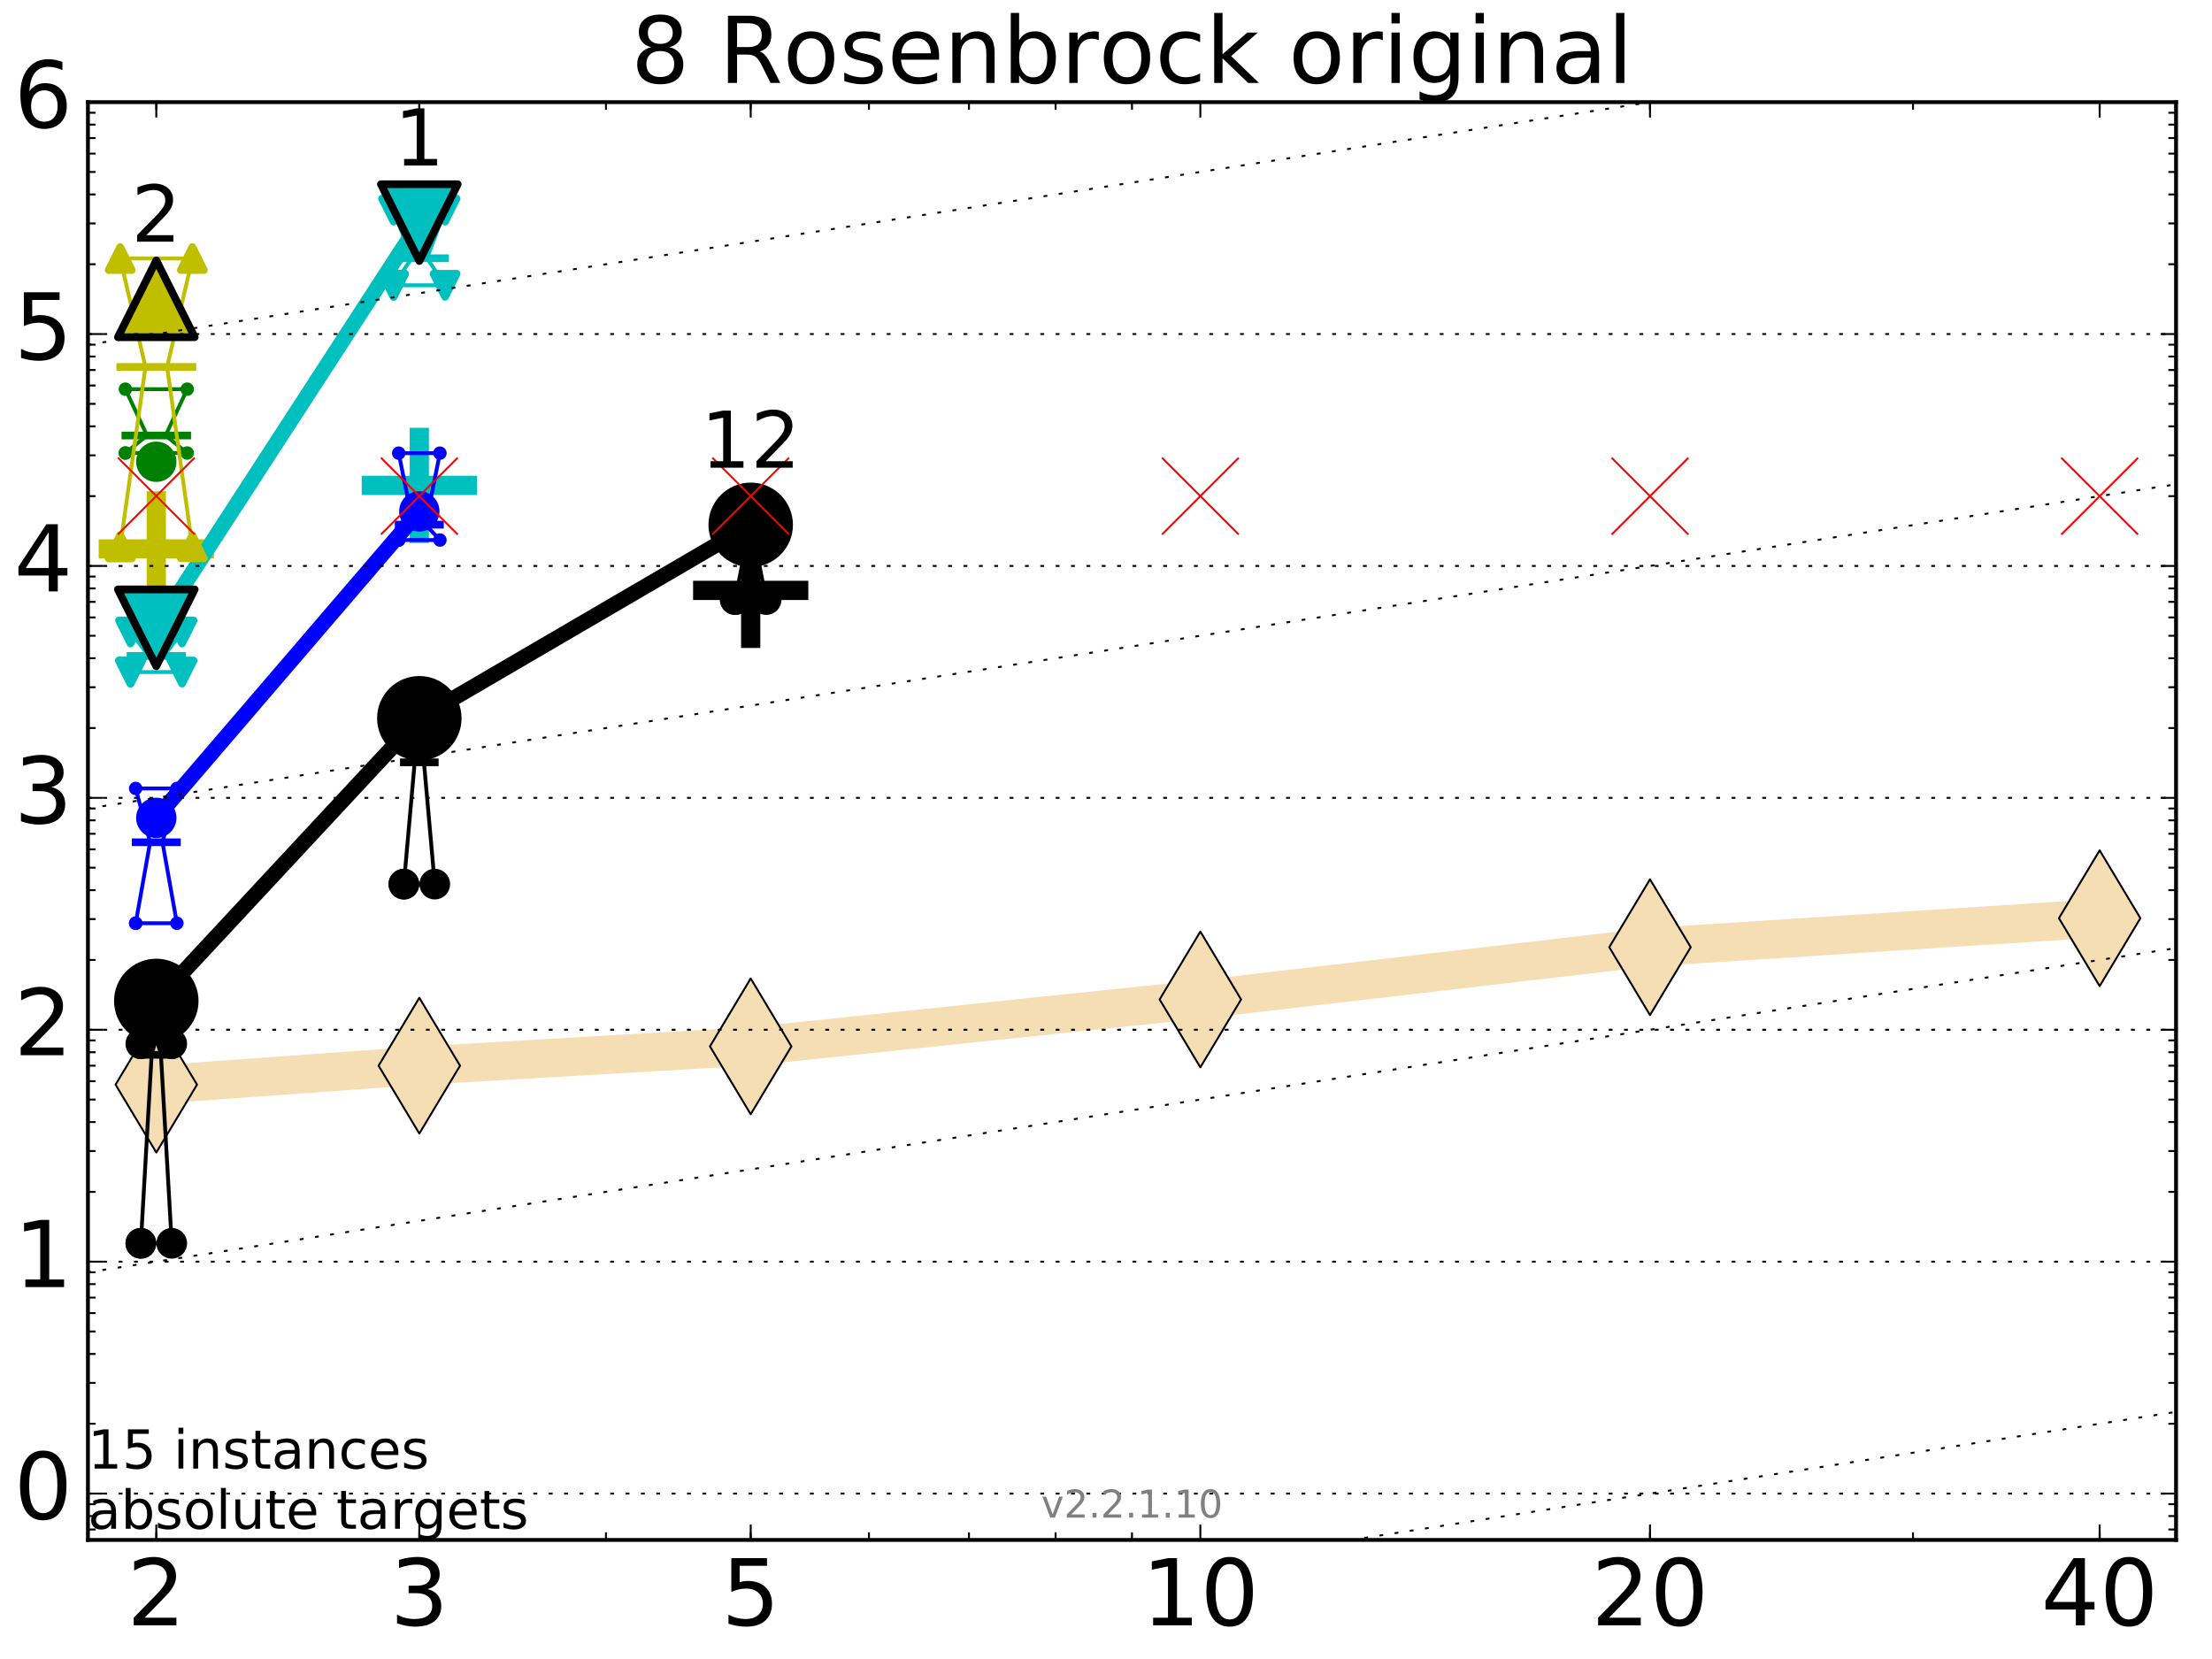 <?xml version="1.0" encoding="utf-8" standalone="no"?>
<!DOCTYPE svg PUBLIC "-//W3C//DTD SVG 1.1//EN"
  "http://www.w3.org/Graphics/SVG/1.1/DTD/svg11.dtd">
<!-- Created with matplotlib (http://matplotlib.org/) -->
<svg height="432pt" version="1.1" viewBox="0 0 576 432" width="576pt" xmlns="http://www.w3.org/2000/svg" xmlns:xlink="http://www.w3.org/1999/xlink">
 <defs>
  <style type="text/css">
*{stroke-linecap:butt;stroke-linejoin:round;stroke-miterlimit:100000;}
  </style>
 </defs>
 <g id="figure_1">
  <g id="patch_1">
   <path d="M 0 432 
L 576 432 
L 576 0 
L 0 0 
z
" style="fill:#ffffff;"/>
  </g>
  <g id="axes_1">
   <g id="patch_2">
    <path d="M 22.9 401 
L 566.64 401 
L 566.64 26.6 
L 22.9 26.6 
z
" style="fill:#ffffff;"/>
   </g>
   <g id="line2d_1">
    <path clip-path="url(#p5804786d81)" d="M 40.698 282.434 
L 109.19 277.502 
L 195.48 272.472 
L 312.568 260.259 
L 429.656 246.649 
L 546.744 239.101 
" style="fill:none;stroke:#f5deb3;stroke-linecap:square;stroke-width:10.0;"/>
    <defs>
     <path d="M -0 17.678 
L 10.607 0 
L 0 -17.678 
L -10.607 -0 
z
" id="mcaefa83439" style="stroke:#000000;stroke-linejoin:miter;stroke-width:0.5;"/>
    </defs>
    <g clip-path="url(#p5804786d81)">
     <use style="fill:#f5deb3;stroke:#000000;stroke-linejoin:miter;stroke-width:0.5;" x="40.698" xlink:href="#mcaefa83439" y="282.434"/>
     <use style="fill:#f5deb3;stroke:#000000;stroke-linejoin:miter;stroke-width:0.5;" x="109.19" xlink:href="#mcaefa83439" y="277.502"/>
     <use style="fill:#f5deb3;stroke:#000000;stroke-linejoin:miter;stroke-width:0.5;" x="195.48" xlink:href="#mcaefa83439" y="272.472"/>
     <use style="fill:#f5deb3;stroke:#000000;stroke-linejoin:miter;stroke-width:0.5;" x="312.568" xlink:href="#mcaefa83439" y="260.258"/>
     <use style="fill:#f5deb3;stroke:#000000;stroke-linejoin:miter;stroke-width:0.5;" x="429.656" xlink:href="#mcaefa83439" y="246.649"/>
     <use style="fill:#f5deb3;stroke:#000000;stroke-linejoin:miter;stroke-width:0.5;" x="546.744" xlink:href="#mcaefa83439" y="239.101"/>
    </g>
   </g>
   <g id="line2d_2">
    <defs>
     <path d="M -15 0 
L 15 0 
M 0 15 
L 0 -15 
" id="mdf207a8b4a" style="stroke:#bfbf00;stroke-width:5.0;"/>
    </defs>
    <g clip-path="url(#p5804786d81)">
     <use style="fill:#bfbf00;stroke:#bfbf00;stroke-width:5.0;" x="40.698" xlink:href="#mdf207a8b4a" y="142.931"/>
    </g>
   </g>
   <g id="line2d_3">
    <defs>
     <path d="M -15 0 
L 15 0 
M 0 15 
L 0 -15 
" id="m7bb56b1f52" style="stroke:#00bfbf;stroke-width:5.0;"/>
    </defs>
    <g clip-path="url(#p5804786d81)">
     <use style="fill:#00bfbf;stroke:#00bfbf;stroke-width:5.0;" x="109.19" xlink:href="#m7bb56b1f52" y="126.394"/>
    </g>
   </g>
   <g id="line2d_4">
    <defs>
     <path d="M -15 0 
L 15 0 
M 0 15 
L 0 -15 
" id="m00d340bd1c" style="stroke:#000000;stroke-width:5.0;"/>
    </defs>
    <g clip-path="url(#p5804786d81)">
     <use style="stroke:#000000;stroke-width:5.0;" x="195.48" xlink:href="#m00d340bd1c" y="153.734"/>
    </g>
   </g>
   <g id="line2d_5">
    <path clip-path="url(#p5804786d81)" d="M 36.673 323.754 
L 39.49 274.664 
L 36.673 271.801 
L 44.723 271.801 
L 41.905 274.664 
L 44.723 323.754 
L 36.673 323.754 
" style="fill:none;stroke:#000000;stroke-linecap:square;"/>
    <defs>
     <path d="M 0 0 
C 0 0 0 0 0 0 
C 0 0 0 0 0 0 
C 0 0 0 0 0 0 
C 0 0 0 0 0 0 
C 0 0 0 0 0 0 
C 0 0 0 0 0 0 
C 0 0 0 0 0 0 
C 0 0 0 0 0 0 
z
" id="m72ae221a37" style="stroke:#000000;stroke-width:2.0;"/>
    </defs>
    <g clip-path="url(#p5804786d81)">
     <use style="stroke:#000000;stroke-width:2.0;" x="36.673" xlink:href="#m72ae221a37" y="323.754"/>
     <use style="stroke:#000000;stroke-width:2.0;" x="39.49" xlink:href="#m72ae221a37" y="274.664"/>
     <use style="stroke:#000000;stroke-width:2.0;" x="36.673" xlink:href="#m72ae221a37" y="271.801"/>
     <use style="stroke:#000000;stroke-width:2.0;" x="44.723" xlink:href="#m72ae221a37" y="271.801"/>
     <use style="stroke:#000000;stroke-width:2.0;" x="41.905" xlink:href="#m72ae221a37" y="274.664"/>
     <use style="stroke:#000000;stroke-width:2.0;" x="44.723" xlink:href="#m72ae221a37" y="323.754"/>
     <use style="stroke:#000000;stroke-width:2.0;" x="36.673" xlink:href="#m72ae221a37" y="323.754"/>
    </g>
   </g>
   <g id="line2d_6">
    <path clip-path="url(#p5804786d81)" d="M 36.673 323.754 
L 44.723 323.754 
L 44.723 271.801 
L 36.673 271.801 
L 36.673 323.754 
" style="fill:none;"/>
    <defs>
     <path d="M 0 3 
C 0.796 3 1.559 2.684 2.121 2.121 
C 2.684 1.559 3 0.796 3 0 
C 3 -0.796 2.684 -1.559 2.121 -2.121 
C 1.559 -2.684 0.796 -3 0 -3 
C -0.796 -3 -1.559 -2.684 -2.121 -2.121 
C -2.684 -1.559 -3 -0.796 -3 0 
C -3 0.796 -2.684 1.559 -2.121 2.121 
C -1.559 2.684 -0.796 3 0 3 
z
" id="m6956b9e32b" style="stroke:#000000;stroke-width:2.0;"/>
    </defs>
    <g clip-path="url(#p5804786d81)">
     <use style="stroke:#000000;stroke-width:2.0;" x="36.673" xlink:href="#m6956b9e32b" y="323.754"/>
     <use style="stroke:#000000;stroke-width:2.0;" x="44.723" xlink:href="#m6956b9e32b" y="323.754"/>
     <use style="stroke:#000000;stroke-width:2.0;" x="44.723" xlink:href="#m6956b9e32b" y="271.801"/>
     <use style="stroke:#000000;stroke-width:2.0;" x="36.673" xlink:href="#m6956b9e32b" y="271.801"/>
     <use style="stroke:#000000;stroke-width:2.0;" x="36.673" xlink:href="#m6956b9e32b" y="323.754"/>
    </g>
   </g>
   <g id="line2d_7">
    <path clip-path="url(#p5804786d81)" d="M 36.673 274.664 
L 44.723 274.664 
" style="fill:none;stroke:#000000;stroke-linecap:square;stroke-width:2.0;"/>
    <g clip-path="url(#p5804786d81)">
     <use style="stroke:#000000;stroke-width:2.0;" x="36.673" xlink:href="#m72ae221a37" y="274.664"/>
     <use style="stroke:#000000;stroke-width:2.0;" x="44.723" xlink:href="#m72ae221a37" y="274.664"/>
    </g>
   </g>
   <g id="line2d_8">
    <path clip-path="url(#p5804786d81)" d="M 105.165 230.222 
L 107.982 198.51 
L 105.165 182.322 
L 113.215 182.322 
L 110.397 198.51 
L 113.215 230.222 
L 105.165 230.222 
" style="fill:none;stroke:#000000;stroke-linecap:square;"/>
    <g clip-path="url(#p5804786d81)">
     <use style="stroke:#000000;stroke-width:2.0;" x="105.165" xlink:href="#m72ae221a37" y="230.222"/>
     <use style="stroke:#000000;stroke-width:2.0;" x="107.982" xlink:href="#m72ae221a37" y="198.51"/>
     <use style="stroke:#000000;stroke-width:2.0;" x="105.165" xlink:href="#m72ae221a37" y="182.322"/>
     <use style="stroke:#000000;stroke-width:2.0;" x="113.215" xlink:href="#m72ae221a37" y="182.322"/>
     <use style="stroke:#000000;stroke-width:2.0;" x="110.397" xlink:href="#m72ae221a37" y="198.51"/>
     <use style="stroke:#000000;stroke-width:2.0;" x="113.215" xlink:href="#m72ae221a37" y="230.222"/>
     <use style="stroke:#000000;stroke-width:2.0;" x="105.165" xlink:href="#m72ae221a37" y="230.222"/>
    </g>
   </g>
   <g id="line2d_9">
    <path clip-path="url(#p5804786d81)" d="M 105.165 230.222 
L 113.215 230.222 
L 113.215 182.322 
L 105.165 182.322 
L 105.165 230.222 
" style="fill:none;"/>
    <g clip-path="url(#p5804786d81)">
     <use style="stroke:#000000;stroke-width:2.0;" x="105.165" xlink:href="#m6956b9e32b" y="230.222"/>
     <use style="stroke:#000000;stroke-width:2.0;" x="113.215" xlink:href="#m6956b9e32b" y="230.222"/>
     <use style="stroke:#000000;stroke-width:2.0;" x="113.215" xlink:href="#m6956b9e32b" y="182.322"/>
     <use style="stroke:#000000;stroke-width:2.0;" x="105.165" xlink:href="#m6956b9e32b" y="182.322"/>
     <use style="stroke:#000000;stroke-width:2.0;" x="105.165" xlink:href="#m6956b9e32b" y="230.222"/>
    </g>
   </g>
   <g id="line2d_10">
    <path clip-path="url(#p5804786d81)" d="M 105.165 198.51 
L 113.215 198.51 
" style="fill:none;stroke:#000000;stroke-linecap:square;stroke-width:2.0;"/>
    <g clip-path="url(#p5804786d81)">
     <use style="stroke:#000000;stroke-width:2.0;" x="105.165" xlink:href="#m72ae221a37" y="198.51"/>
     <use style="stroke:#000000;stroke-width:2.0;" x="113.215" xlink:href="#m72ae221a37" y="198.51"/>
    </g>
   </g>
   <g id="line2d_11">
    <path clip-path="url(#p5804786d81)" d="M 191.455 156.125 
L 194.272 141.83 
L 191.455 140.734 
L 199.505 140.734 
L 196.687 141.83 
L 199.505 156.125 
L 191.455 156.125 
" style="fill:none;stroke:#000000;stroke-linecap:square;"/>
    <g clip-path="url(#p5804786d81)">
     <use style="stroke:#000000;stroke-width:2.0;" x="191.455" xlink:href="#m72ae221a37" y="156.125"/>
     <use style="stroke:#000000;stroke-width:2.0;" x="194.272" xlink:href="#m72ae221a37" y="141.83"/>
     <use style="stroke:#000000;stroke-width:2.0;" x="191.455" xlink:href="#m72ae221a37" y="140.734"/>
     <use style="stroke:#000000;stroke-width:2.0;" x="199.505" xlink:href="#m72ae221a37" y="140.734"/>
     <use style="stroke:#000000;stroke-width:2.0;" x="196.687" xlink:href="#m72ae221a37" y="141.83"/>
     <use style="stroke:#000000;stroke-width:2.0;" x="199.505" xlink:href="#m72ae221a37" y="156.125"/>
     <use style="stroke:#000000;stroke-width:2.0;" x="191.455" xlink:href="#m72ae221a37" y="156.125"/>
    </g>
   </g>
   <g id="line2d_12">
    <path clip-path="url(#p5804786d81)" d="M 191.455 156.125 
L 199.505 156.125 
L 199.505 140.734 
L 191.455 140.734 
L 191.455 156.125 
" style="fill:none;"/>
    <g clip-path="url(#p5804786d81)">
     <use style="stroke:#000000;stroke-width:2.0;" x="191.455" xlink:href="#m6956b9e32b" y="156.125"/>
     <use style="stroke:#000000;stroke-width:2.0;" x="199.505" xlink:href="#m6956b9e32b" y="156.125"/>
     <use style="stroke:#000000;stroke-width:2.0;" x="199.505" xlink:href="#m6956b9e32b" y="140.734"/>
     <use style="stroke:#000000;stroke-width:2.0;" x="191.455" xlink:href="#m6956b9e32b" y="140.734"/>
     <use style="stroke:#000000;stroke-width:2.0;" x="191.455" xlink:href="#m6956b9e32b" y="156.125"/>
    </g>
   </g>
   <g id="line2d_13">
    <path clip-path="url(#p5804786d81)" d="M 191.455 141.83 
L 199.505 141.83 
" style="fill:none;stroke:#000000;stroke-linecap:square;stroke-width:2.0;"/>
    <g clip-path="url(#p5804786d81)">
     <use style="stroke:#000000;stroke-width:2.0;" x="191.455" xlink:href="#m72ae221a37" y="141.83"/>
     <use style="stroke:#000000;stroke-width:2.0;" x="199.505" xlink:href="#m72ae221a37" y="141.83"/>
    </g>
   </g>
   <g id="line2d_14">
    <path clip-path="url(#p5804786d81)" d="M 40.698 260.643 
L 109.19 187.034 
" style="fill:none;stroke:#000000;stroke-linecap:square;stroke-width:4.0;"/>
    <g clip-path="url(#p5804786d81)">
     <use style="stroke:#000000;stroke-width:2.0;" x="40.698" xlink:href="#m72ae221a37" y="260.643"/>
     <use style="stroke:#000000;stroke-width:2.0;" x="109.19" xlink:href="#m72ae221a37" y="187.034"/>
    </g>
   </g>
   <g id="line2d_15">
    <path clip-path="url(#p5804786d81)" d="M 109.19 187.034 
L 195.48 136.666 
" style="fill:none;stroke:#000000;stroke-linecap:square;stroke-width:4.0;"/>
    <g clip-path="url(#p5804786d81)">
     <use style="stroke:#000000;stroke-width:2.0;" x="109.19" xlink:href="#m72ae221a37" y="187.034"/>
     <use style="stroke:#000000;stroke-width:2.0;" x="195.48" xlink:href="#m72ae221a37" y="136.666"/>
    </g>
   </g>
   <g id="line2d_16">
    <path clip-path="url(#p5804786d81)" d="M 40.698 260.643 
L 109.19 187.034 
L 195.48 136.666 
" style="fill:none;"/>
    <defs>
     <path d="M 0 10 
C 2.652 10 5.196 8.946 7.071 7.071 
C 8.946 5.196 10 2.652 10 0 
C 10 -2.652 8.946 -5.196 7.071 -7.071 
C 5.196 -8.946 2.652 -10 0 -10 
C -2.652 -10 -5.196 -8.946 -7.071 -7.071 
C -8.946 -5.196 -10 -2.652 -10 0 
C -10 2.652 -8.946 5.196 -7.071 7.071 
C -5.196 8.946 -2.652 10 0 10 
z
" id="mf80baa13dc" style="stroke:#000000;stroke-width:2.0;"/>
    </defs>
    <g clip-path="url(#p5804786d81)">
     <use style="stroke:#000000;stroke-width:2.0;" x="40.698" xlink:href="#mf80baa13dc" y="260.643"/>
     <use style="stroke:#000000;stroke-width:2.0;" x="109.19" xlink:href="#mf80baa13dc" y="187.034"/>
     <use style="stroke:#000000;stroke-width:2.0;" x="195.48" xlink:href="#mf80baa13dc" y="136.666"/>
    </g>
   </g>
   <g id="line2d_17">
    <path clip-path="url(#p5804786d81)" d="M 35.331 240.407 
L 39.088 219.322 
L 35.331 205.309 
L 46.064 205.309 
L 42.308 219.322 
L 46.064 240.407 
L 35.331 240.407 
" style="fill:none;stroke:#0000ff;stroke-linecap:square;"/>
    <defs>
     <path d="M 0 0 
C 0 0 0 0 0 0 
C 0 0 0 0 0 0 
C 0 0 0 0 0 0 
C 0 0 0 0 0 0 
C 0 0 0 0 0 0 
C 0 0 0 0 0 0 
C 0 0 0 0 0 0 
C 0 0 0 0 0 0 
z
" id="m1c2b6dd9d0" style="stroke:#0000ff;stroke-width:0.5;"/>
    </defs>
    <g clip-path="url(#p5804786d81)">
     <use style="fill:#0000ff;stroke:#0000ff;stroke-width:0.5;" x="35.331" xlink:href="#m1c2b6dd9d0" y="240.407"/>
     <use style="fill:#0000ff;stroke:#0000ff;stroke-width:0.5;" x="39.088" xlink:href="#m1c2b6dd9d0" y="219.323"/>
     <use style="fill:#0000ff;stroke:#0000ff;stroke-width:0.5;" x="35.331" xlink:href="#m1c2b6dd9d0" y="205.309"/>
     <use style="fill:#0000ff;stroke:#0000ff;stroke-width:0.5;" x="46.064" xlink:href="#m1c2b6dd9d0" y="205.309"/>
     <use style="fill:#0000ff;stroke:#0000ff;stroke-width:0.5;" x="42.308" xlink:href="#m1c2b6dd9d0" y="219.323"/>
     <use style="fill:#0000ff;stroke:#0000ff;stroke-width:0.5;" x="46.064" xlink:href="#m1c2b6dd9d0" y="240.407"/>
     <use style="fill:#0000ff;stroke:#0000ff;stroke-width:0.5;" x="35.331" xlink:href="#m1c2b6dd9d0" y="240.407"/>
    </g>
   </g>
   <g id="line2d_18">
    <path clip-path="url(#p5804786d81)" d="M 35.331 240.407 
L 46.064 240.407 
L 46.064 205.309 
L 35.331 205.309 
L 35.331 240.407 
" style="fill:none;"/>
    <defs>
     <path d="M 0 1.5 
C 0.398 1.5 0.779 1.342 1.061 1.061 
C 1.342 0.779 1.5 0.398 1.5 0 
C 1.5 -0.398 1.342 -0.779 1.061 -1.061 
C 0.779 -1.342 0.398 -1.5 0 -1.5 
C -0.398 -1.5 -0.779 -1.342 -1.061 -1.061 
C -1.342 -0.779 -1.5 -0.398 -1.5 0 
C -1.5 0.398 -1.342 0.779 -1.061 1.061 
C -0.779 1.342 -0.398 1.5 0 1.5 
z
" id="mf1c94b3c20" style="stroke:#0000ff;stroke-width:0.5;"/>
    </defs>
    <g clip-path="url(#p5804786d81)">
     <use style="fill:#0000ff;stroke:#0000ff;stroke-width:0.5;" x="35.331" xlink:href="#mf1c94b3c20" y="240.407"/>
     <use style="fill:#0000ff;stroke:#0000ff;stroke-width:0.5;" x="46.064" xlink:href="#mf1c94b3c20" y="240.407"/>
     <use style="fill:#0000ff;stroke:#0000ff;stroke-width:0.5;" x="46.064" xlink:href="#mf1c94b3c20" y="205.309"/>
     <use style="fill:#0000ff;stroke:#0000ff;stroke-width:0.5;" x="35.331" xlink:href="#mf1c94b3c20" y="205.309"/>
     <use style="fill:#0000ff;stroke:#0000ff;stroke-width:0.5;" x="35.331" xlink:href="#mf1c94b3c20" y="240.407"/>
    </g>
   </g>
   <g id="line2d_19">
    <path clip-path="url(#p5804786d81)" d="M 35.331 219.322 
L 46.064 219.322 
" style="fill:none;stroke:#0000ff;stroke-linecap:square;stroke-width:2.0;"/>
    <g clip-path="url(#p5804786d81)">
     <use style="fill:#0000ff;stroke:#0000ff;stroke-width:0.5;" x="35.331" xlink:href="#m1c2b6dd9d0" y="219.323"/>
     <use style="fill:#0000ff;stroke:#0000ff;stroke-width:0.5;" x="46.064" xlink:href="#m1c2b6dd9d0" y="219.323"/>
    </g>
   </g>
   <g id="line2d_20">
    <path clip-path="url(#p5804786d81)" d="M 103.823 140.624 
L 107.58 136.62 
L 103.823 117.998 
L 114.557 117.998 
L 110.8 136.62 
L 114.557 140.624 
L 103.823 140.624 
" style="fill:none;stroke:#0000ff;stroke-linecap:square;"/>
    <g clip-path="url(#p5804786d81)">
     <use style="fill:#0000ff;stroke:#0000ff;stroke-width:0.5;" x="103.823" xlink:href="#m1c2b6dd9d0" y="140.624"/>
     <use style="fill:#0000ff;stroke:#0000ff;stroke-width:0.5;" x="107.58" xlink:href="#m1c2b6dd9d0" y="136.62"/>
     <use style="fill:#0000ff;stroke:#0000ff;stroke-width:0.5;" x="103.823" xlink:href="#m1c2b6dd9d0" y="117.998"/>
     <use style="fill:#0000ff;stroke:#0000ff;stroke-width:0.5;" x="114.557" xlink:href="#m1c2b6dd9d0" y="117.998"/>
     <use style="fill:#0000ff;stroke:#0000ff;stroke-width:0.5;" x="110.8" xlink:href="#m1c2b6dd9d0" y="136.62"/>
     <use style="fill:#0000ff;stroke:#0000ff;stroke-width:0.5;" x="114.557" xlink:href="#m1c2b6dd9d0" y="140.624"/>
     <use style="fill:#0000ff;stroke:#0000ff;stroke-width:0.5;" x="103.823" xlink:href="#m1c2b6dd9d0" y="140.624"/>
    </g>
   </g>
   <g id="line2d_21">
    <path clip-path="url(#p5804786d81)" d="M 103.823 140.624 
L 114.557 140.624 
L 114.557 117.998 
L 103.823 117.998 
L 103.823 140.624 
" style="fill:none;"/>
    <g clip-path="url(#p5804786d81)">
     <use style="fill:#0000ff;stroke:#0000ff;stroke-width:0.5;" x="103.823" xlink:href="#mf1c94b3c20" y="140.624"/>
     <use style="fill:#0000ff;stroke:#0000ff;stroke-width:0.5;" x="114.557" xlink:href="#mf1c94b3c20" y="140.624"/>
     <use style="fill:#0000ff;stroke:#0000ff;stroke-width:0.5;" x="114.557" xlink:href="#mf1c94b3c20" y="117.998"/>
     <use style="fill:#0000ff;stroke:#0000ff;stroke-width:0.5;" x="103.823" xlink:href="#mf1c94b3c20" y="117.998"/>
     <use style="fill:#0000ff;stroke:#0000ff;stroke-width:0.5;" x="103.823" xlink:href="#mf1c94b3c20" y="140.624"/>
    </g>
   </g>
   <g id="line2d_22">
    <path clip-path="url(#p5804786d81)" d="M 103.823 136.62 
L 114.557 136.62 
" style="fill:none;stroke:#0000ff;stroke-linecap:square;stroke-width:2.0;"/>
    <g clip-path="url(#p5804786d81)">
     <use style="fill:#0000ff;stroke:#0000ff;stroke-width:0.5;" x="103.823" xlink:href="#m1c2b6dd9d0" y="136.62"/>
     <use style="fill:#0000ff;stroke:#0000ff;stroke-width:0.5;" x="114.557" xlink:href="#m1c2b6dd9d0" y="136.62"/>
    </g>
   </g>
   <g id="line2d_23">
    <path clip-path="url(#p5804786d81)" d="M 40.698 212.966 
L 109.19 133.157 
" style="fill:none;stroke:#0000ff;stroke-linecap:square;stroke-width:4.0;"/>
    <g clip-path="url(#p5804786d81)">
     <use style="fill:#0000ff;stroke:#0000ff;stroke-width:0.5;" x="40.698" xlink:href="#m1c2b6dd9d0" y="212.966"/>
     <use style="fill:#0000ff;stroke:#0000ff;stroke-width:0.5;" x="109.19" xlink:href="#m1c2b6dd9d0" y="133.157"/>
    </g>
   </g>
   <g id="line2d_24">
    <path clip-path="url(#p5804786d81)" d="M 40.698 212.966 
L 109.19 133.157 
" style="fill:none;"/>
    <defs>
     <path d="M 0 5 
C 1.326 5 2.598 4.473 3.536 3.536 
C 4.473 2.598 5 1.326 5 0 
C 5 -1.326 4.473 -2.598 3.536 -3.536 
C 2.598 -4.473 1.326 -5 0 -5 
C -1.326 -5 -2.598 -4.473 -3.536 -3.536 
C -4.473 -2.598 -5 -1.326 -5 0 
C -5 1.326 -4.473 2.598 -3.536 3.536 
C -2.598 4.473 -1.326 5 0 5 
z
" id="m23ff429323" style="stroke:#0000ff;stroke-width:0.5;"/>
    </defs>
    <g clip-path="url(#p5804786d81)">
     <use style="fill:#0000ff;stroke:#0000ff;stroke-width:0.5;" x="40.698" xlink:href="#m23ff429323" y="212.966"/>
     <use style="fill:#0000ff;stroke:#0000ff;stroke-width:0.5;" x="109.19" xlink:href="#m23ff429323" y="133.157"/>
    </g>
   </g>
   <g id="line2d_25">
    <path clip-path="url(#p5804786d81)" d="M 33.989 175.004 
L 38.685 170.783 
L 33.989 164.564 
L 47.406 164.564 
L 42.71 170.783 
L 47.406 175.004 
L 33.989 175.004 
" style="fill:none;stroke:#00bfbf;stroke-linecap:square;"/>
    <defs>
     <path d="M 0 0 
L 0 0 
L 0 0 
z
" id="m506913a3c8" style="stroke:#00bfbf;stroke-linejoin:miter;stroke-width:2.0;"/>
    </defs>
    <g clip-path="url(#p5804786d81)">
     <use style="fill:#00bfbf;stroke:#00bfbf;stroke-linejoin:miter;stroke-width:2.0;" x="33.989" xlink:href="#m506913a3c8" y="175.004"/>
     <use style="fill:#00bfbf;stroke:#00bfbf;stroke-linejoin:miter;stroke-width:2.0;" x="38.685" xlink:href="#m506913a3c8" y="170.783"/>
     <use style="fill:#00bfbf;stroke:#00bfbf;stroke-linejoin:miter;stroke-width:2.0;" x="33.989" xlink:href="#m506913a3c8" y="164.564"/>
     <use style="fill:#00bfbf;stroke:#00bfbf;stroke-linejoin:miter;stroke-width:2.0;" x="47.406" xlink:href="#m506913a3c8" y="164.564"/>
     <use style="fill:#00bfbf;stroke:#00bfbf;stroke-linejoin:miter;stroke-width:2.0;" x="42.71" xlink:href="#m506913a3c8" y="170.783"/>
     <use style="fill:#00bfbf;stroke:#00bfbf;stroke-linejoin:miter;stroke-width:2.0;" x="47.406" xlink:href="#m506913a3c8" y="175.004"/>
     <use style="fill:#00bfbf;stroke:#00bfbf;stroke-linejoin:miter;stroke-width:2.0;" x="33.989" xlink:href="#m506913a3c8" y="175.004"/>
    </g>
   </g>
   <g id="line2d_26">
    <path clip-path="url(#p5804786d81)" d="M 33.989 175.004 
L 47.406 175.004 
L 47.406 164.564 
L 33.989 164.564 
L 33.989 175.004 
" style="fill:none;"/>
    <defs>
     <path d="M -0 3 
L 3 -3 
L -3 -3 
z
" id="mc3408bef17" style="stroke:#00bfbf;stroke-linejoin:miter;stroke-width:2.0;"/>
    </defs>
    <g clip-path="url(#p5804786d81)">
     <use style="fill:#00bfbf;stroke:#00bfbf;stroke-linejoin:miter;stroke-width:2.0;" x="33.989" xlink:href="#mc3408bef17" y="175.004"/>
     <use style="fill:#00bfbf;stroke:#00bfbf;stroke-linejoin:miter;stroke-width:2.0;" x="47.406" xlink:href="#mc3408bef17" y="175.004"/>
     <use style="fill:#00bfbf;stroke:#00bfbf;stroke-linejoin:miter;stroke-width:2.0;" x="47.406" xlink:href="#mc3408bef17" y="164.564"/>
     <use style="fill:#00bfbf;stroke:#00bfbf;stroke-linejoin:miter;stroke-width:2.0;" x="33.989" xlink:href="#mc3408bef17" y="164.564"/>
     <use style="fill:#00bfbf;stroke:#00bfbf;stroke-linejoin:miter;stroke-width:2.0;" x="33.989" xlink:href="#mc3408bef17" y="175.004"/>
    </g>
   </g>
   <g id="line2d_27">
    <path clip-path="url(#p5804786d81)" d="M 33.989 170.783 
L 47.406 170.783 
" style="fill:none;stroke:#00bfbf;stroke-linecap:square;stroke-width:2.0;"/>
    <g clip-path="url(#p5804786d81)">
     <use style="fill:#00bfbf;stroke:#00bfbf;stroke-linejoin:miter;stroke-width:2.0;" x="33.989" xlink:href="#m506913a3c8" y="170.783"/>
     <use style="fill:#00bfbf;stroke:#00bfbf;stroke-linejoin:miter;stroke-width:2.0;" x="47.406" xlink:href="#m506913a3c8" y="170.783"/>
    </g>
   </g>
   <g id="line2d_28">
    <path clip-path="url(#p5804786d81)" d="M 102.482 74.281 
L 107.177 67.24 
L 102.482 54.71 
L 115.898 54.71 
L 111.202 67.24 
L 115.898 74.281 
L 102.482 74.281 
" style="fill:none;stroke:#00bfbf;stroke-linecap:square;"/>
    <g clip-path="url(#p5804786d81)">
     <use style="fill:#00bfbf;stroke:#00bfbf;stroke-linejoin:miter;stroke-width:2.0;" x="102.482" xlink:href="#m506913a3c8" y="74.281"/>
     <use style="fill:#00bfbf;stroke:#00bfbf;stroke-linejoin:miter;stroke-width:2.0;" x="107.177" xlink:href="#m506913a3c8" y="67.24"/>
     <use style="fill:#00bfbf;stroke:#00bfbf;stroke-linejoin:miter;stroke-width:2.0;" x="102.482" xlink:href="#m506913a3c8" y="54.71"/>
     <use style="fill:#00bfbf;stroke:#00bfbf;stroke-linejoin:miter;stroke-width:2.0;" x="115.898" xlink:href="#m506913a3c8" y="54.71"/>
     <use style="fill:#00bfbf;stroke:#00bfbf;stroke-linejoin:miter;stroke-width:2.0;" x="111.202" xlink:href="#m506913a3c8" y="67.24"/>
     <use style="fill:#00bfbf;stroke:#00bfbf;stroke-linejoin:miter;stroke-width:2.0;" x="115.898" xlink:href="#m506913a3c8" y="74.281"/>
     <use style="fill:#00bfbf;stroke:#00bfbf;stroke-linejoin:miter;stroke-width:2.0;" x="102.482" xlink:href="#m506913a3c8" y="74.281"/>
    </g>
   </g>
   <g id="line2d_29">
    <path clip-path="url(#p5804786d81)" d="M 102.482 74.281 
L 115.898 74.281 
L 115.898 54.71 
L 102.482 54.71 
L 102.482 74.281 
" style="fill:none;"/>
    <g clip-path="url(#p5804786d81)">
     <use style="fill:#00bfbf;stroke:#00bfbf;stroke-linejoin:miter;stroke-width:2.0;" x="102.482" xlink:href="#mc3408bef17" y="74.281"/>
     <use style="fill:#00bfbf;stroke:#00bfbf;stroke-linejoin:miter;stroke-width:2.0;" x="115.898" xlink:href="#mc3408bef17" y="74.281"/>
     <use style="fill:#00bfbf;stroke:#00bfbf;stroke-linejoin:miter;stroke-width:2.0;" x="115.898" xlink:href="#mc3408bef17" y="54.71"/>
     <use style="fill:#00bfbf;stroke:#00bfbf;stroke-linejoin:miter;stroke-width:2.0;" x="102.482" xlink:href="#mc3408bef17" y="54.71"/>
     <use style="fill:#00bfbf;stroke:#00bfbf;stroke-linejoin:miter;stroke-width:2.0;" x="102.482" xlink:href="#mc3408bef17" y="74.281"/>
    </g>
   </g>
   <g id="line2d_30">
    <path clip-path="url(#p5804786d81)" d="M 102.482 67.24 
L 115.898 67.24 
" style="fill:none;stroke:#00bfbf;stroke-linecap:square;stroke-width:2.0;"/>
    <g clip-path="url(#p5804786d81)">
     <use style="fill:#00bfbf;stroke:#00bfbf;stroke-linejoin:miter;stroke-width:2.0;" x="102.482" xlink:href="#m506913a3c8" y="67.24"/>
     <use style="fill:#00bfbf;stroke:#00bfbf;stroke-linejoin:miter;stroke-width:2.0;" x="115.898" xlink:href="#m506913a3c8" y="67.24"/>
    </g>
   </g>
   <g id="line2d_31">
    <path clip-path="url(#p5804786d81)" d="M 40.698 163.486 
L 109.19 57.969 
" style="fill:none;stroke:#00bfbf;stroke-linecap:square;stroke-width:4.0;"/>
    <defs>
     <path d="M 0 0 
L 0 0 
L 0 0 
z
" id="m188683b47b" style="stroke:#000000;stroke-linejoin:miter;stroke-width:2.0;"/>
    </defs>
    <g clip-path="url(#p5804786d81)">
     <use style="fill:#00bfbf;stroke:#000000;stroke-linejoin:miter;stroke-width:2.0;" x="40.698" xlink:href="#m188683b47b" y="163.486"/>
     <use style="fill:#00bfbf;stroke:#000000;stroke-linejoin:miter;stroke-width:2.0;" x="109.19" xlink:href="#m188683b47b" y="57.969"/>
    </g>
   </g>
   <g id="line2d_32">
    <path clip-path="url(#p5804786d81)" d="M 40.698 163.486 
L 109.19 57.969 
" style="fill:none;"/>
    <defs>
     <path d="M -0 10 
L 10 -10 
L -10 -10 
z
" id="me9bef407fd" style="stroke:#000000;stroke-linejoin:miter;stroke-width:2.0;"/>
    </defs>
    <g clip-path="url(#p5804786d81)">
     <use style="fill:#00bfbf;stroke:#000000;stroke-linejoin:miter;stroke-width:2.0;" x="40.698" xlink:href="#me9bef407fd" y="163.486"/>
     <use style="fill:#00bfbf;stroke:#000000;stroke-linejoin:miter;stroke-width:2.0;" x="109.19" xlink:href="#me9bef407fd" y="57.969"/>
    </g>
   </g>
   <g id="line2d_33">
    <path clip-path="url(#p5804786d81)" d="M 32.648 117.962 
L 38.283 113.404 
L 32.648 101.339 
L 48.748 101.339 
L 43.113 113.404 
L 48.748 117.962 
L 32.648 117.962 
" style="fill:none;stroke:#008000;stroke-linecap:square;"/>
    <defs>
     <path d="M 0 0 
C 0 0 0 0 0 0 
C 0 0 0 0 0 0 
C 0 0 0 0 0 0 
C 0 0 0 0 0 0 
C 0 0 0 0 0 0 
C 0 0 0 0 0 0 
C 0 0 0 0 0 0 
C 0 0 0 0 0 0 
z
" id="m33abed24c3" style="stroke:#008000;stroke-width:0.5;"/>
    </defs>
    <g clip-path="url(#p5804786d81)">
     <use style="fill:#008000;stroke:#008000;stroke-width:0.5;" x="32.648" xlink:href="#m33abed24c3" y="117.962"/>
     <use style="fill:#008000;stroke:#008000;stroke-width:0.5;" x="38.283" xlink:href="#m33abed24c3" y="113.404"/>
     <use style="fill:#008000;stroke:#008000;stroke-width:0.5;" x="32.648" xlink:href="#m33abed24c3" y="101.339"/>
     <use style="fill:#008000;stroke:#008000;stroke-width:0.5;" x="48.748" xlink:href="#m33abed24c3" y="101.339"/>
     <use style="fill:#008000;stroke:#008000;stroke-width:0.5;" x="43.113" xlink:href="#m33abed24c3" y="113.404"/>
     <use style="fill:#008000;stroke:#008000;stroke-width:0.5;" x="48.748" xlink:href="#m33abed24c3" y="117.962"/>
     <use style="fill:#008000;stroke:#008000;stroke-width:0.5;" x="32.648" xlink:href="#m33abed24c3" y="117.962"/>
    </g>
   </g>
   <g id="line2d_34">
    <path clip-path="url(#p5804786d81)" d="M 32.648 117.962 
L 48.748 117.962 
L 48.748 101.339 
L 32.648 101.339 
L 32.648 117.962 
" style="fill:none;"/>
    <defs>
     <path d="M 0 1.5 
C 0.398 1.5 0.779 1.342 1.061 1.061 
C 1.342 0.779 1.5 0.398 1.5 0 
C 1.5 -0.398 1.342 -0.779 1.061 -1.061 
C 0.779 -1.342 0.398 -1.5 0 -1.5 
C -0.398 -1.5 -0.779 -1.342 -1.061 -1.061 
C -1.342 -0.779 -1.5 -0.398 -1.5 0 
C -1.5 0.398 -1.342 0.779 -1.061 1.061 
C -0.779 1.342 -0.398 1.5 0 1.5 
z
" id="m05139ffb82" style="stroke:#008000;stroke-width:0.5;"/>
    </defs>
    <g clip-path="url(#p5804786d81)">
     <use style="fill:#008000;stroke:#008000;stroke-width:0.5;" x="32.648" xlink:href="#m05139ffb82" y="117.962"/>
     <use style="fill:#008000;stroke:#008000;stroke-width:0.5;" x="48.748" xlink:href="#m05139ffb82" y="117.962"/>
     <use style="fill:#008000;stroke:#008000;stroke-width:0.5;" x="48.748" xlink:href="#m05139ffb82" y="101.339"/>
     <use style="fill:#008000;stroke:#008000;stroke-width:0.5;" x="32.648" xlink:href="#m05139ffb82" y="101.339"/>
     <use style="fill:#008000;stroke:#008000;stroke-width:0.5;" x="32.648" xlink:href="#m05139ffb82" y="117.962"/>
    </g>
   </g>
   <g id="line2d_35">
    <path clip-path="url(#p5804786d81)" d="M 32.648 113.404 
L 48.748 113.404 
" style="fill:none;stroke:#008000;stroke-linecap:square;stroke-width:2.0;"/>
    <g clip-path="url(#p5804786d81)">
     <use style="fill:#008000;stroke:#008000;stroke-width:0.5;" x="32.648" xlink:href="#m33abed24c3" y="113.404"/>
     <use style="fill:#008000;stroke:#008000;stroke-width:0.5;" x="48.748" xlink:href="#m33abed24c3" y="113.404"/>
    </g>
   </g>
   <g id="line2d_36">
    <path clip-path="url(#p5804786d81)" d="M 40.698 120.244 
" style="fill:none;"/>
    <defs>
     <path d="M 0 5 
C 1.326 5 2.598 4.473 3.536 3.536 
C 4.473 2.598 5 1.326 5 0 
C 5 -1.326 4.473 -2.598 3.536 -3.536 
C 2.598 -4.473 1.326 -5 0 -5 
C -1.326 -5 -2.598 -4.473 -3.536 -3.536 
C -4.473 -2.598 -5 -1.326 -5 0 
C -5 1.326 -4.473 2.598 -3.536 3.536 
C -2.598 4.473 -1.326 5 0 5 
z
" id="m007b705756" style="stroke:#008000;stroke-width:0.5;"/>
    </defs>
    <g clip-path="url(#p5804786d81)">
     <use style="fill:#008000;stroke:#008000;stroke-width:0.5;" x="40.698" xlink:href="#m007b705756" y="120.244"/>
    </g>
   </g>
   <g id="line2d_37">
    <path clip-path="url(#p5804786d81)" d="M 31.306 142.377 
L 37.88 95.551 
L 31.306 67.32 
L 50.089 67.32 
L 43.515 95.551 
L 50.089 142.377 
L 31.306 142.377 
" style="fill:none;stroke:#bfbf00;stroke-linecap:square;"/>
    <defs>
     <path d="M 0 0 
L 0 0 
L 0 0 
z
" id="mbf20e8dd1d" style="stroke:#bfbf00;stroke-linejoin:miter;stroke-width:2.0;"/>
    </defs>
    <g clip-path="url(#p5804786d81)">
     <use style="fill:#bfbf00;stroke:#bfbf00;stroke-linejoin:miter;stroke-width:2.0;" x="31.306" xlink:href="#mbf20e8dd1d" y="142.377"/>
     <use style="fill:#bfbf00;stroke:#bfbf00;stroke-linejoin:miter;stroke-width:2.0;" x="37.88" xlink:href="#mbf20e8dd1d" y="95.551"/>
     <use style="fill:#bfbf00;stroke:#bfbf00;stroke-linejoin:miter;stroke-width:2.0;" x="31.306" xlink:href="#mbf20e8dd1d" y="67.32"/>
     <use style="fill:#bfbf00;stroke:#bfbf00;stroke-linejoin:miter;stroke-width:2.0;" x="50.089" xlink:href="#mbf20e8dd1d" y="67.32"/>
     <use style="fill:#bfbf00;stroke:#bfbf00;stroke-linejoin:miter;stroke-width:2.0;" x="43.515" xlink:href="#mbf20e8dd1d" y="95.551"/>
     <use style="fill:#bfbf00;stroke:#bfbf00;stroke-linejoin:miter;stroke-width:2.0;" x="50.089" xlink:href="#mbf20e8dd1d" y="142.377"/>
     <use style="fill:#bfbf00;stroke:#bfbf00;stroke-linejoin:miter;stroke-width:2.0;" x="31.306" xlink:href="#mbf20e8dd1d" y="142.377"/>
    </g>
   </g>
   <g id="line2d_38">
    <path clip-path="url(#p5804786d81)" d="M 31.306 142.377 
L 50.089 142.377 
L 50.089 67.32 
L 31.306 67.32 
L 31.306 142.377 
" style="fill:none;"/>
    <defs>
     <path d="M 0 -3 
L -3 3 
L 3 3 
z
" id="m547ae3fe7e" style="stroke:#bfbf00;stroke-linejoin:miter;stroke-width:2.0;"/>
    </defs>
    <g clip-path="url(#p5804786d81)">
     <use style="fill:#bfbf00;stroke:#bfbf00;stroke-linejoin:miter;stroke-width:2.0;" x="31.306" xlink:href="#m547ae3fe7e" y="142.377"/>
     <use style="fill:#bfbf00;stroke:#bfbf00;stroke-linejoin:miter;stroke-width:2.0;" x="50.089" xlink:href="#m547ae3fe7e" y="142.377"/>
     <use style="fill:#bfbf00;stroke:#bfbf00;stroke-linejoin:miter;stroke-width:2.0;" x="50.089" xlink:href="#m547ae3fe7e" y="67.32"/>
     <use style="fill:#bfbf00;stroke:#bfbf00;stroke-linejoin:miter;stroke-width:2.0;" x="31.306" xlink:href="#m547ae3fe7e" y="67.32"/>
     <use style="fill:#bfbf00;stroke:#bfbf00;stroke-linejoin:miter;stroke-width:2.0;" x="31.306" xlink:href="#m547ae3fe7e" y="142.377"/>
    </g>
   </g>
   <g id="line2d_39">
    <path clip-path="url(#p5804786d81)" d="M 31.306 95.551 
L 50.089 95.551 
" style="fill:none;stroke:#bfbf00;stroke-linecap:square;stroke-width:2.0;"/>
    <g clip-path="url(#p5804786d81)">
     <use style="fill:#bfbf00;stroke:#bfbf00;stroke-linejoin:miter;stroke-width:2.0;" x="31.306" xlink:href="#mbf20e8dd1d" y="95.551"/>
     <use style="fill:#bfbf00;stroke:#bfbf00;stroke-linejoin:miter;stroke-width:2.0;" x="50.089" xlink:href="#mbf20e8dd1d" y="95.551"/>
    </g>
   </g>
   <g id="line2d_40">
    <path clip-path="url(#p5804786d81)" d="M 40.698 77.807 
" style="fill:none;"/>
    <defs>
     <path d="M 0 -10 
L -10 10 
L 10 10 
z
" id="mb1e1787529" style="stroke:#000000;stroke-linejoin:miter;stroke-width:2.0;"/>
    </defs>
    <g clip-path="url(#p5804786d81)">
     <use style="fill:#bfbf00;stroke:#000000;stroke-linejoin:miter;stroke-width:2.0;" x="40.698" xlink:href="#mb1e1787529" y="77.807"/>
    </g>
   </g>
   <g id="line2d_41"/>
   <g id="line2d_42"/>
   <g id="line2d_43"/>
   <g id="line2d_44"/>
   <g id="line2d_45"/>
   <g id="line2d_46"/>
   <g id="line2d_47"/>
   <g id="line2d_48">
    <defs>
     <path d="M -10 10 
L 10 -10 
M -10 -10 
L 10 10 
" id="m09d2265cd2" style="stroke:#ff0000;stroke-width:0.5;"/>
    </defs>
    <g clip-path="url(#p5804786d81)">
     <use style="fill:#ff0000;stroke:#ff0000;stroke-width:0.5;" x="40.698" xlink:href="#m09d2265cd2" y="129.165"/>
     <use style="fill:#ff0000;stroke:#ff0000;stroke-width:0.5;" x="109.19" xlink:href="#m09d2265cd2" y="129.176"/>
     <use style="fill:#ff0000;stroke:#ff0000;stroke-width:0.5;" x="195.48" xlink:href="#m09d2265cd2" y="129.185"/>
     <use style="fill:#ff0000;stroke:#ff0000;stroke-width:0.5;" x="312.568" xlink:href="#m09d2265cd2" y="129.189"/>
     <use style="fill:#ff0000;stroke:#ff0000;stroke-width:0.5;" x="429.656" xlink:href="#m09d2265cd2" y="129.195"/>
     <use style="fill:#ff0000;stroke:#ff0000;stroke-width:0.5;" x="546.744" xlink:href="#m09d2265cd2" y="129.195"/>
    </g>
   </g>
   <g id="line2d_49">
    <path clip-path="url(#p5804786d81)" d="M -348.26 509.697 
M 145.75 433 
L 577 366.047 
" style="fill:none;stroke:#000000;stroke-dasharray:1,3;stroke-dashoffset:0.0;stroke-width:0.5;"/>
   </g>
   <g id="line2d_50">
    <path clip-path="url(#p5804786d81)" d="M -348.26 388.923 
M -1 335.009 
L 577 245.273 
" style="fill:none;stroke:#000000;stroke-dasharray:1,3;stroke-dashoffset:0.0;stroke-width:0.5;"/>
   </g>
   <g id="line2d_51">
    <path clip-path="url(#p5804786d81)" d="M -348.26 268.148 
M -1 214.235 
L 577 124.499 
" style="fill:none;stroke:#000000;stroke-dasharray:1,3;stroke-dashoffset:0.0;stroke-width:0.5;"/>
   </g>
   <g id="line2d_52">
    <path clip-path="url(#p5804786d81)" d="M -348.26 147.374 
M -1 93.461 
L 577 3.724 
" style="fill:none;stroke:#000000;stroke-dasharray:1,3;stroke-dashoffset:0.0;stroke-width:0.5;"/>
   </g>
   <g id="line2d_53">
    <path clip-path="url(#p5804786d81)" d="M -348.26 26.6 
" style="fill:none;stroke:#000000;stroke-dasharray:1,3;stroke-dashoffset:0.0;stroke-width:0.5;"/>
   </g>
   <g id="patch_3">
    <path d="M 22.9 26.6 
L 566.64 26.6 
" style="fill:none;stroke:#000000;stroke-linecap:square;stroke-linejoin:miter;"/>
   </g>
   <g id="patch_4">
    <path d="M 566.64 401 
L 566.64 26.6 
" style="fill:none;stroke:#000000;stroke-linecap:square;stroke-linejoin:miter;"/>
   </g>
   <g id="patch_5">
    <path d="M 22.9 401 
L 566.64 401 
" style="fill:none;stroke:#000000;stroke-linecap:square;stroke-linejoin:miter;"/>
   </g>
   <g id="patch_6">
    <path d="M 22.9 401 
L 22.9 26.6 
" style="fill:none;stroke:#000000;stroke-linecap:square;stroke-linejoin:miter;"/>
   </g>
   <g id="matplotlib.axis_1">
    <g id="xtick_1">
     <g id="line2d_54">
      <defs>
       <path d="M 0 0 
L 0 -4 
" id="m14fdbd7ab7" style="stroke:#000000;stroke-width:0.5;"/>
      </defs>
      <g>
       <use style="stroke:#000000;stroke-width:0.5;" x="40.698" xlink:href="#m14fdbd7ab7" y="401.0"/>
      </g>
     </g>
     <g id="line2d_55">
      <defs>
       <path d="M 0 0 
L 0 4 
" id="m64ee835777" style="stroke:#000000;stroke-width:0.5;"/>
      </defs>
      <g>
       <use style="stroke:#000000;stroke-width:0.5;" x="40.698" xlink:href="#m64ee835777" y="26.6"/>
      </g>
     </g>
     <g id="text_1">
      <!-- 2 -->
      <defs>
       <path d="M 19.188 8.297 
L 53.609 8.297 
L 53.609 0 
L 7.328 0 
L 7.328 8.297 
Q 12.938 14.109 22.625 23.891 
Q 32.328 33.688 34.812 36.531 
Q 39.547 41.844 41.422 45.531 
Q 43.312 49.219 43.312 52.781 
Q 43.312 58.594 39.234 62.25 
Q 35.156 65.922 28.609 65.922 
Q 23.969 65.922 18.812 64.312 
Q 13.672 62.703 7.812 59.422 
L 7.812 69.391 
Q 13.766 71.781 18.938 73 
Q 24.125 74.219 28.422 74.219 
Q 39.75 74.219 46.484 68.547 
Q 53.219 62.891 53.219 53.422 
Q 53.219 48.922 51.531 44.891 
Q 49.859 40.875 45.406 35.406 
Q 44.188 33.984 37.641 27.219 
Q 31.109 20.453 19.188 8.297 
" id="BitstreamVeraSans-Roman-32"/>
      </defs>
      <g transform="translate(33.063 423.236)scale(0.24 -0.24)">
       <use xlink:href="#BitstreamVeraSans-Roman-32"/>
      </g>
     </g>
    </g>
    <g id="xtick_2">
     <g id="line2d_56">
      <g>
       <use style="stroke:#000000;stroke-width:0.5;" x="109.19" xlink:href="#m14fdbd7ab7" y="401.0"/>
      </g>
     </g>
     <g id="line2d_57">
      <g>
       <use style="stroke:#000000;stroke-width:0.5;" x="109.19" xlink:href="#m64ee835777" y="26.6"/>
      </g>
     </g>
     <g id="text_2">
      <!-- 3 -->
      <defs>
       <path d="M 40.578 39.312 
Q 47.656 37.797 51.625 33 
Q 55.609 28.219 55.609 21.188 
Q 55.609 10.406 48.188 4.484 
Q 40.766 -1.422 27.094 -1.422 
Q 22.516 -1.422 17.656 -0.516 
Q 12.797 0.391 7.625 2.203 
L 7.625 11.719 
Q 11.719 9.328 16.594 8.109 
Q 21.484 6.891 26.812 6.891 
Q 36.078 6.891 40.938 10.547 
Q 45.797 14.203 45.797 21.188 
Q 45.797 27.641 41.281 31.266 
Q 36.766 34.906 28.719 34.906 
L 20.219 34.906 
L 20.219 43.016 
L 29.109 43.016 
Q 36.375 43.016 40.234 45.922 
Q 44.094 48.828 44.094 54.297 
Q 44.094 59.906 40.109 62.906 
Q 36.141 65.922 28.719 65.922 
Q 24.656 65.922 20.016 65.031 
Q 15.375 64.156 9.812 62.312 
L 9.812 71.094 
Q 15.438 72.656 20.344 73.438 
Q 25.25 74.219 29.594 74.219 
Q 40.828 74.219 47.359 69.109 
Q 53.906 64.016 53.906 55.328 
Q 53.906 49.266 50.438 45.094 
Q 46.969 40.922 40.578 39.312 
" id="BitstreamVeraSans-Roman-33"/>
      </defs>
      <g transform="translate(101.555 423.236)scale(0.24 -0.24)">
       <use xlink:href="#BitstreamVeraSans-Roman-33"/>
      </g>
     </g>
    </g>
    <g id="xtick_3">
     <g id="line2d_58">
      <g>
       <use style="stroke:#000000;stroke-width:0.5;" x="195.48" xlink:href="#m14fdbd7ab7" y="401.0"/>
      </g>
     </g>
     <g id="line2d_59">
      <g>
       <use style="stroke:#000000;stroke-width:0.5;" x="195.48" xlink:href="#m64ee835777" y="26.6"/>
      </g>
     </g>
     <g id="text_3">
      <!-- 5 -->
      <defs>
       <path d="M 10.797 72.906 
L 49.516 72.906 
L 49.516 64.594 
L 19.828 64.594 
L 19.828 46.734 
Q 21.969 47.469 24.109 47.828 
Q 26.266 48.188 28.422 48.188 
Q 40.625 48.188 47.75 41.5 
Q 54.891 34.812 54.891 23.391 
Q 54.891 11.625 47.562 5.094 
Q 40.234 -1.422 26.906 -1.422 
Q 22.312 -1.422 17.547 -0.641 
Q 12.797 0.141 7.719 1.703 
L 7.719 11.625 
Q 12.109 9.234 16.797 8.062 
Q 21.484 6.891 26.703 6.891 
Q 35.156 6.891 40.078 11.328 
Q 45.016 15.766 45.016 23.391 
Q 45.016 31 40.078 35.438 
Q 35.156 39.891 26.703 39.891 
Q 22.75 39.891 18.812 39.016 
Q 14.891 38.141 10.797 36.281 
z
" id="BitstreamVeraSans-Roman-35"/>
      </defs>
      <g transform="translate(187.845 423.236)scale(0.24 -0.24)">
       <use xlink:href="#BitstreamVeraSans-Roman-35"/>
      </g>
     </g>
    </g>
    <g id="xtick_4">
     <g id="line2d_60">
      <g>
       <use style="stroke:#000000;stroke-width:0.5;" x="312.568" xlink:href="#m14fdbd7ab7" y="401.0"/>
      </g>
     </g>
     <g id="line2d_61">
      <g>
       <use style="stroke:#000000;stroke-width:0.5;" x="312.568" xlink:href="#m64ee835777" y="26.6"/>
      </g>
     </g>
     <g id="text_4">
      <!-- 10 -->
      <defs>
       <path d="M 31.781 66.406 
Q 24.172 66.406 20.328 58.906 
Q 16.5 51.422 16.5 36.375 
Q 16.5 21.391 20.328 13.891 
Q 24.172 6.391 31.781 6.391 
Q 39.453 6.391 43.281 13.891 
Q 47.125 21.391 47.125 36.375 
Q 47.125 51.422 43.281 58.906 
Q 39.453 66.406 31.781 66.406 
M 31.781 74.219 
Q 44.047 74.219 50.516 64.516 
Q 56.984 54.828 56.984 36.375 
Q 56.984 17.969 50.516 8.266 
Q 44.047 -1.422 31.781 -1.422 
Q 19.531 -1.422 13.062 8.266 
Q 6.594 17.969 6.594 36.375 
Q 6.594 54.828 13.062 64.516 
Q 19.531 74.219 31.781 74.219 
" id="BitstreamVeraSans-Roman-30"/>
       <path d="M 12.406 8.297 
L 28.516 8.297 
L 28.516 63.922 
L 10.984 60.406 
L 10.984 69.391 
L 28.422 72.906 
L 38.281 72.906 
L 38.281 8.297 
L 54.391 8.297 
L 54.391 0 
L 12.406 0 
z
" id="BitstreamVeraSans-Roman-31"/>
      </defs>
      <g transform="translate(297.298 423.236)scale(0.24 -0.24)">
       <use xlink:href="#BitstreamVeraSans-Roman-31"/>
       <use x="63.623" xlink:href="#BitstreamVeraSans-Roman-30"/>
      </g>
     </g>
    </g>
    <g id="xtick_5">
     <g id="line2d_62">
      <g>
       <use style="stroke:#000000;stroke-width:0.5;" x="429.656" xlink:href="#m14fdbd7ab7" y="401.0"/>
      </g>
     </g>
     <g id="line2d_63">
      <g>
       <use style="stroke:#000000;stroke-width:0.5;" x="429.656" xlink:href="#m64ee835777" y="26.6"/>
      </g>
     </g>
     <g id="text_5">
      <!-- 20 -->
      <g transform="translate(414.386 423.236)scale(0.24 -0.24)">
       <use xlink:href="#BitstreamVeraSans-Roman-32"/>
       <use x="63.623" xlink:href="#BitstreamVeraSans-Roman-30"/>
      </g>
     </g>
    </g>
    <g id="xtick_6">
     <g id="line2d_64">
      <g>
       <use style="stroke:#000000;stroke-width:0.5;" x="546.744" xlink:href="#m14fdbd7ab7" y="401.0"/>
      </g>
     </g>
     <g id="line2d_65">
      <g>
       <use style="stroke:#000000;stroke-width:0.5;" x="546.744" xlink:href="#m64ee835777" y="26.6"/>
      </g>
     </g>
     <g id="text_6">
      <!-- 40 -->
      <defs>
       <path d="M 37.797 64.312 
L 12.891 25.391 
L 37.797 25.391 
z
M 35.203 72.906 
L 47.609 72.906 
L 47.609 25.391 
L 58.016 25.391 
L 58.016 17.188 
L 47.609 17.188 
L 47.609 0 
L 37.797 0 
L 37.797 17.188 
L 4.891 17.188 
L 4.891 26.703 
z
" id="BitstreamVeraSans-Roman-34"/>
      </defs>
      <g transform="translate(531.474 423.236)scale(0.24 -0.24)">
       <use xlink:href="#BitstreamVeraSans-Roman-34"/>
       <use x="63.623" xlink:href="#BitstreamVeraSans-Roman-30"/>
      </g>
     </g>
    </g>
    <g id="xtick_7">
     <g id="line2d_66">
      <defs>
       <path d="M 0 0 
L 0 -2 
" id="m769fd63751" style="stroke:#000000;stroke-width:0.5;"/>
      </defs>
      <g>
       <use style="stroke:#000000;stroke-width:0.5;" x="40.698" xlink:href="#m769fd63751" y="401.0"/>
      </g>
     </g>
     <g id="line2d_67">
      <defs>
       <path d="M 0 0 
L 0 2 
" id="m8a505c7bfe" style="stroke:#000000;stroke-width:0.5;"/>
      </defs>
      <g>
       <use style="stroke:#000000;stroke-width:0.5;" x="40.698" xlink:href="#m8a505c7bfe" y="26.6"/>
      </g>
     </g>
    </g>
    <g id="xtick_8">
     <g id="line2d_68">
      <g>
       <use style="stroke:#000000;stroke-width:0.5;" x="109.19" xlink:href="#m769fd63751" y="401.0"/>
      </g>
     </g>
     <g id="line2d_69">
      <g>
       <use style="stroke:#000000;stroke-width:0.5;" x="109.19" xlink:href="#m8a505c7bfe" y="26.6"/>
      </g>
     </g>
    </g>
    <g id="xtick_9">
     <g id="line2d_70">
      <g>
       <use style="stroke:#000000;stroke-width:0.5;" x="157.786" xlink:href="#m769fd63751" y="401.0"/>
      </g>
     </g>
     <g id="line2d_71">
      <g>
       <use style="stroke:#000000;stroke-width:0.5;" x="157.786" xlink:href="#m8a505c7bfe" y="26.6"/>
      </g>
     </g>
    </g>
    <g id="xtick_10">
     <g id="line2d_72">
      <g>
       <use style="stroke:#000000;stroke-width:0.5;" x="195.48" xlink:href="#m769fd63751" y="401.0"/>
      </g>
     </g>
     <g id="line2d_73">
      <g>
       <use style="stroke:#000000;stroke-width:0.5;" x="195.48" xlink:href="#m8a505c7bfe" y="26.6"/>
      </g>
     </g>
    </g>
    <g id="xtick_11">
     <g id="line2d_74">
      <g>
       <use style="stroke:#000000;stroke-width:0.5;" x="226.278" xlink:href="#m769fd63751" y="401.0"/>
      </g>
     </g>
     <g id="line2d_75">
      <g>
       <use style="stroke:#000000;stroke-width:0.5;" x="226.278" xlink:href="#m8a505c7bfe" y="26.6"/>
      </g>
     </g>
    </g>
    <g id="xtick_12">
     <g id="line2d_76">
      <g>
       <use style="stroke:#000000;stroke-width:0.5;" x="252.317" xlink:href="#m769fd63751" y="401.0"/>
      </g>
     </g>
     <g id="line2d_77">
      <g>
       <use style="stroke:#000000;stroke-width:0.5;" x="252.317" xlink:href="#m8a505c7bfe" y="26.6"/>
      </g>
     </g>
    </g>
    <g id="xtick_13">
     <g id="line2d_78">
      <g>
       <use style="stroke:#000000;stroke-width:0.5;" x="274.874" xlink:href="#m769fd63751" y="401.0"/>
      </g>
     </g>
     <g id="line2d_79">
      <g>
       <use style="stroke:#000000;stroke-width:0.5;" x="274.874" xlink:href="#m8a505c7bfe" y="26.6"/>
      </g>
     </g>
    </g>
    <g id="xtick_14">
     <g id="line2d_80">
      <g>
       <use style="stroke:#000000;stroke-width:0.5;" x="294.77" xlink:href="#m769fd63751" y="401.0"/>
      </g>
     </g>
     <g id="line2d_81">
      <g>
       <use style="stroke:#000000;stroke-width:0.5;" x="294.77" xlink:href="#m8a505c7bfe" y="26.6"/>
      </g>
     </g>
    </g>
    <g id="xtick_15">
     <g id="line2d_82">
      <g>
       <use style="stroke:#000000;stroke-width:0.5;" x="429.656" xlink:href="#m769fd63751" y="401.0"/>
      </g>
     </g>
     <g id="line2d_83">
      <g>
       <use style="stroke:#000000;stroke-width:0.5;" x="429.656" xlink:href="#m8a505c7bfe" y="26.6"/>
      </g>
     </g>
    </g>
    <g id="xtick_16">
     <g id="line2d_84">
      <g>
       <use style="stroke:#000000;stroke-width:0.5;" x="498.148" xlink:href="#m769fd63751" y="401.0"/>
      </g>
     </g>
     <g id="line2d_85">
      <g>
       <use style="stroke:#000000;stroke-width:0.5;" x="498.148" xlink:href="#m8a505c7bfe" y="26.6"/>
      </g>
     </g>
    </g>
    <g id="xtick_17">
     <g id="line2d_86">
      <g>
       <use style="stroke:#000000;stroke-width:0.5;" x="546.744" xlink:href="#m769fd63751" y="401.0"/>
      </g>
     </g>
     <g id="line2d_87">
      <g>
       <use style="stroke:#000000;stroke-width:0.5;" x="546.744" xlink:href="#m8a505c7bfe" y="26.6"/>
      </g>
     </g>
    </g>
   </g>
   <g id="matplotlib.axis_2">
    <g id="ytick_1">
     <g id="line2d_88">
      <path clip-path="url(#p5804786d81)" d="M 22.9 388.923 
L 566.64 388.923 
" style="fill:none;stroke:#000000;stroke-dasharray:1,3;stroke-dashoffset:0.0;stroke-width:0.5;"/>
     </g>
     <g id="line2d_89">
      <defs>
       <path d="M 0 0 
L 4 0 
" id="m6483e07585" style="stroke:#000000;stroke-width:0.5;"/>
      </defs>
      <g>
       <use style="stroke:#000000;stroke-width:0.5;" x="22.9" xlink:href="#m6483e07585" y="388.923"/>
      </g>
     </g>
     <g id="line2d_90">
      <defs>
       <path d="M 0 0 
L -4 0 
" id="m65c9121818" style="stroke:#000000;stroke-width:0.5;"/>
      </defs>
      <g>
       <use style="stroke:#000000;stroke-width:0.5;" x="566.64" xlink:href="#m65c9121818" y="388.923"/>
      </g>
     </g>
     <g id="text_7">
      <!-- 0 -->
      <g transform="translate(3.63 395.545)scale(0.24 -0.24)">
       <use xlink:href="#BitstreamVeraSans-Roman-30"/>
      </g>
     </g>
    </g>
    <g id="ytick_2">
     <g id="line2d_91">
      <path clip-path="url(#p5804786d81)" d="M 22.9 328.535 
L 566.64 328.535 
" style="fill:none;stroke:#000000;stroke-dasharray:1,3;stroke-dashoffset:0.0;stroke-width:0.5;"/>
     </g>
     <g id="line2d_92">
      <g>
       <use style="stroke:#000000;stroke-width:0.5;" x="22.9" xlink:href="#m6483e07585" y="328.535"/>
      </g>
     </g>
     <g id="line2d_93">
      <g>
       <use style="stroke:#000000;stroke-width:0.5;" x="566.64" xlink:href="#m65c9121818" y="328.535"/>
      </g>
     </g>
     <g id="text_8">
      <!-- 1 -->
      <g transform="translate(3.63 335.158)scale(0.24 -0.24)">
       <use xlink:href="#BitstreamVeraSans-Roman-31"/>
      </g>
     </g>
    </g>
    <g id="ytick_3">
     <g id="line2d_94">
      <path clip-path="url(#p5804786d81)" d="M 22.9 268.148 
L 566.64 268.148 
" style="fill:none;stroke:#000000;stroke-dasharray:1,3;stroke-dashoffset:0.0;stroke-width:0.5;"/>
     </g>
     <g id="line2d_95">
      <g>
       <use style="stroke:#000000;stroke-width:0.5;" x="22.9" xlink:href="#m6483e07585" y="268.148"/>
      </g>
     </g>
     <g id="line2d_96">
      <g>
       <use style="stroke:#000000;stroke-width:0.5;" x="566.64" xlink:href="#m65c9121818" y="268.148"/>
      </g>
     </g>
     <g id="text_9">
      <!-- 2 -->
      <g transform="translate(3.63 274.771)scale(0.24 -0.24)">
       <use xlink:href="#BitstreamVeraSans-Roman-32"/>
      </g>
     </g>
    </g>
    <g id="ytick_4">
     <g id="line2d_97">
      <path clip-path="url(#p5804786d81)" d="M 22.9 207.761 
L 566.64 207.761 
" style="fill:none;stroke:#000000;stroke-dasharray:1,3;stroke-dashoffset:0.0;stroke-width:0.5;"/>
     </g>
     <g id="line2d_98">
      <g>
       <use style="stroke:#000000;stroke-width:0.5;" x="22.9" xlink:href="#m6483e07585" y="207.761"/>
      </g>
     </g>
     <g id="line2d_99">
      <g>
       <use style="stroke:#000000;stroke-width:0.5;" x="566.64" xlink:href="#m65c9121818" y="207.761"/>
      </g>
     </g>
     <g id="text_10">
      <!-- 3 -->
      <g transform="translate(3.63 214.384)scale(0.24 -0.24)">
       <use xlink:href="#BitstreamVeraSans-Roman-33"/>
      </g>
     </g>
    </g>
    <g id="ytick_5">
     <g id="line2d_100">
      <path clip-path="url(#p5804786d81)" d="M 22.9 147.374 
L 566.64 147.374 
" style="fill:none;stroke:#000000;stroke-dasharray:1,3;stroke-dashoffset:0.0;stroke-width:0.5;"/>
     </g>
     <g id="line2d_101">
      <g>
       <use style="stroke:#000000;stroke-width:0.5;" x="22.9" xlink:href="#m6483e07585" y="147.374"/>
      </g>
     </g>
     <g id="line2d_102">
      <g>
       <use style="stroke:#000000;stroke-width:0.5;" x="566.64" xlink:href="#m65c9121818" y="147.374"/>
      </g>
     </g>
     <g id="text_11">
      <!-- 4 -->
      <g transform="translate(3.63 153.997)scale(0.24 -0.24)">
       <use xlink:href="#BitstreamVeraSans-Roman-34"/>
      </g>
     </g>
    </g>
    <g id="ytick_6">
     <g id="line2d_103">
      <path clip-path="url(#p5804786d81)" d="M 22.9 86.987 
L 566.64 86.987 
" style="fill:none;stroke:#000000;stroke-dasharray:1,3;stroke-dashoffset:0.0;stroke-width:0.5;"/>
     </g>
     <g id="line2d_104">
      <g>
       <use style="stroke:#000000;stroke-width:0.5;" x="22.9" xlink:href="#m6483e07585" y="86.987"/>
      </g>
     </g>
     <g id="line2d_105">
      <g>
       <use style="stroke:#000000;stroke-width:0.5;" x="566.64" xlink:href="#m65c9121818" y="86.987"/>
      </g>
     </g>
     <g id="text_12">
      <!-- 5 -->
      <g transform="translate(3.63 93.61)scale(0.24 -0.24)">
       <use xlink:href="#BitstreamVeraSans-Roman-35"/>
      </g>
     </g>
    </g>
    <g id="ytick_7">
     <g id="line2d_106">
      <path clip-path="url(#p5804786d81)" d="M 22.9 26.6 
L 566.64 26.6 
" style="fill:none;stroke:#000000;stroke-dasharray:1,3;stroke-dashoffset:0.0;stroke-width:0.5;"/>
     </g>
     <g id="line2d_107">
      <g>
       <use style="stroke:#000000;stroke-width:0.5;" x="22.9" xlink:href="#m6483e07585" y="26.6"/>
      </g>
     </g>
     <g id="line2d_108">
      <g>
       <use style="stroke:#000000;stroke-width:0.5;" x="566.64" xlink:href="#m65c9121818" y="26.6"/>
      </g>
     </g>
     <g id="text_13">
      <!-- 6 -->
      <defs>
       <path d="M 33.016 40.375 
Q 26.375 40.375 22.484 35.828 
Q 18.609 31.297 18.609 23.391 
Q 18.609 15.531 22.484 10.953 
Q 26.375 6.391 33.016 6.391 
Q 39.656 6.391 43.531 10.953 
Q 47.406 15.531 47.406 23.391 
Q 47.406 31.297 43.531 35.828 
Q 39.656 40.375 33.016 40.375 
M 52.594 71.297 
L 52.594 62.312 
Q 48.875 64.062 45.094 64.984 
Q 41.312 65.922 37.594 65.922 
Q 27.828 65.922 22.672 59.328 
Q 17.531 52.734 16.797 39.406 
Q 19.672 43.656 24.016 45.922 
Q 28.375 48.188 33.594 48.188 
Q 44.578 48.188 50.953 41.516 
Q 57.328 34.859 57.328 23.391 
Q 57.328 12.156 50.688 5.359 
Q 44.047 -1.422 33.016 -1.422 
Q 20.359 -1.422 13.672 8.266 
Q 6.984 17.969 6.984 36.375 
Q 6.984 53.656 15.188 63.938 
Q 23.391 74.219 37.203 74.219 
Q 40.922 74.219 44.703 73.484 
Q 48.484 72.75 52.594 71.297 
" id="BitstreamVeraSans-Roman-36"/>
      </defs>
      <g transform="translate(3.63 33.223)scale(0.24 -0.24)">
       <use xlink:href="#BitstreamVeraSans-Roman-36"/>
      </g>
     </g>
    </g>
    <g id="ytick_8">
     <g id="line2d_109">
      <defs>
       <path d="M 0 0 
L 2 0 
" id="m9c79d3bd6d" style="stroke:#000000;stroke-width:0.5;"/>
      </defs>
      <g>
       <use style="stroke:#000000;stroke-width:0.5;" x="22.9" xlink:href="#m9c79d3bd6d" y="398.277"/>
      </g>
     </g>
     <g id="line2d_110">
      <defs>
       <path d="M 0 0 
L -2 0 
" id="m7ea6720080" style="stroke:#000000;stroke-width:0.5;"/>
      </defs>
      <g>
       <use style="stroke:#000000;stroke-width:0.5;" x="566.64" xlink:href="#m7ea6720080" y="398.277"/>
      </g>
     </g>
    </g>
    <g id="ytick_9">
     <g id="line2d_111">
      <g>
       <use style="stroke:#000000;stroke-width:0.5;" x="22.9" xlink:href="#m9c79d3bd6d" y="394.775"/>
      </g>
     </g>
     <g id="line2d_112">
      <g>
       <use style="stroke:#000000;stroke-width:0.5;" x="566.64" xlink:href="#m7ea6720080" y="394.775"/>
      </g>
     </g>
    </g>
    <g id="ytick_10">
     <g id="line2d_113">
      <g>
       <use style="stroke:#000000;stroke-width:0.5;" x="22.9" xlink:href="#m9c79d3bd6d" y="391.686"/>
      </g>
     </g>
     <g id="line2d_114">
      <g>
       <use style="stroke:#000000;stroke-width:0.5;" x="566.64" xlink:href="#m7ea6720080" y="391.686"/>
      </g>
     </g>
    </g>
    <g id="ytick_11">
     <g id="line2d_115">
      <g>
       <use style="stroke:#000000;stroke-width:0.5;" x="22.9" xlink:href="#m9c79d3bd6d" y="370.744"/>
      </g>
     </g>
     <g id="line2d_116">
      <g>
       <use style="stroke:#000000;stroke-width:0.5;" x="566.64" xlink:href="#m7ea6720080" y="370.744"/>
      </g>
     </g>
    </g>
    <g id="ytick_12">
     <g id="line2d_117">
      <g>
       <use style="stroke:#000000;stroke-width:0.5;" x="22.9" xlink:href="#m9c79d3bd6d" y="360.111"/>
      </g>
     </g>
     <g id="line2d_118">
      <g>
       <use style="stroke:#000000;stroke-width:0.5;" x="566.64" xlink:href="#m7ea6720080" y="360.111"/>
      </g>
     </g>
    </g>
    <g id="ytick_13">
     <g id="line2d_119">
      <g>
       <use style="stroke:#000000;stroke-width:0.5;" x="22.9" xlink:href="#m9c79d3bd6d" y="352.566"/>
      </g>
     </g>
     <g id="line2d_120">
      <g>
       <use style="stroke:#000000;stroke-width:0.5;" x="566.64" xlink:href="#m7ea6720080" y="352.566"/>
      </g>
     </g>
    </g>
    <g id="ytick_14">
     <g id="line2d_121">
      <g>
       <use style="stroke:#000000;stroke-width:0.5;" x="22.9" xlink:href="#m9c79d3bd6d" y="346.714"/>
      </g>
     </g>
     <g id="line2d_122">
      <g>
       <use style="stroke:#000000;stroke-width:0.5;" x="566.64" xlink:href="#m7ea6720080" y="346.714"/>
      </g>
     </g>
    </g>
    <g id="ytick_15">
     <g id="line2d_123">
      <g>
       <use style="stroke:#000000;stroke-width:0.5;" x="22.9" xlink:href="#m9c79d3bd6d" y="341.932"/>
      </g>
     </g>
     <g id="line2d_124">
      <g>
       <use style="stroke:#000000;stroke-width:0.5;" x="566.64" xlink:href="#m7ea6720080" y="341.932"/>
      </g>
     </g>
    </g>
    <g id="ytick_16">
     <g id="line2d_125">
      <g>
       <use style="stroke:#000000;stroke-width:0.5;" x="22.9" xlink:href="#m9c79d3bd6d" y="337.89"/>
      </g>
     </g>
     <g id="line2d_126">
      <g>
       <use style="stroke:#000000;stroke-width:0.5;" x="566.64" xlink:href="#m7ea6720080" y="337.89"/>
      </g>
     </g>
    </g>
    <g id="ytick_17">
     <g id="line2d_127">
      <g>
       <use style="stroke:#000000;stroke-width:0.5;" x="22.9" xlink:href="#m9c79d3bd6d" y="334.388"/>
      </g>
     </g>
     <g id="line2d_128">
      <g>
       <use style="stroke:#000000;stroke-width:0.5;" x="566.64" xlink:href="#m7ea6720080" y="334.388"/>
      </g>
     </g>
    </g>
    <g id="ytick_18">
     <g id="line2d_129">
      <g>
       <use style="stroke:#000000;stroke-width:0.5;" x="22.9" xlink:href="#m9c79d3bd6d" y="331.299"/>
      </g>
     </g>
     <g id="line2d_130">
      <g>
       <use style="stroke:#000000;stroke-width:0.5;" x="566.64" xlink:href="#m7ea6720080" y="331.299"/>
      </g>
     </g>
    </g>
    <g id="ytick_19">
     <g id="line2d_131">
      <g>
       <use style="stroke:#000000;stroke-width:0.5;" x="22.9" xlink:href="#m9c79d3bd6d" y="310.357"/>
      </g>
     </g>
     <g id="line2d_132">
      <g>
       <use style="stroke:#000000;stroke-width:0.5;" x="566.64" xlink:href="#m7ea6720080" y="310.357"/>
      </g>
     </g>
    </g>
    <g id="ytick_20">
     <g id="line2d_133">
      <g>
       <use style="stroke:#000000;stroke-width:0.5;" x="22.9" xlink:href="#m9c79d3bd6d" y="299.724"/>
      </g>
     </g>
     <g id="line2d_134">
      <g>
       <use style="stroke:#000000;stroke-width:0.5;" x="566.64" xlink:href="#m7ea6720080" y="299.724"/>
      </g>
     </g>
    </g>
    <g id="ytick_21">
     <g id="line2d_135">
      <g>
       <use style="stroke:#000000;stroke-width:0.5;" x="22.9" xlink:href="#m9c79d3bd6d" y="292.179"/>
      </g>
     </g>
     <g id="line2d_136">
      <g>
       <use style="stroke:#000000;stroke-width:0.5;" x="566.64" xlink:href="#m7ea6720080" y="292.179"/>
      </g>
     </g>
    </g>
    <g id="ytick_22">
     <g id="line2d_137">
      <g>
       <use style="stroke:#000000;stroke-width:0.5;" x="22.9" xlink:href="#m9c79d3bd6d" y="286.327"/>
      </g>
     </g>
     <g id="line2d_138">
      <g>
       <use style="stroke:#000000;stroke-width:0.5;" x="566.64" xlink:href="#m7ea6720080" y="286.327"/>
      </g>
     </g>
    </g>
    <g id="ytick_23">
     <g id="line2d_139">
      <g>
       <use style="stroke:#000000;stroke-width:0.5;" x="22.9" xlink:href="#m9c79d3bd6d" y="281.545"/>
      </g>
     </g>
     <g id="line2d_140">
      <g>
       <use style="stroke:#000000;stroke-width:0.5;" x="566.64" xlink:href="#m7ea6720080" y="281.545"/>
      </g>
     </g>
    </g>
    <g id="ytick_24">
     <g id="line2d_141">
      <g>
       <use style="stroke:#000000;stroke-width:0.5;" x="22.9" xlink:href="#m9c79d3bd6d" y="277.502"/>
      </g>
     </g>
     <g id="line2d_142">
      <g>
       <use style="stroke:#000000;stroke-width:0.5;" x="566.64" xlink:href="#m7ea6720080" y="277.502"/>
      </g>
     </g>
    </g>
    <g id="ytick_25">
     <g id="line2d_143">
      <g>
       <use style="stroke:#000000;stroke-width:0.5;" x="22.9" xlink:href="#m9c79d3bd6d" y="274.001"/>
      </g>
     </g>
     <g id="line2d_144">
      <g>
       <use style="stroke:#000000;stroke-width:0.5;" x="566.64" xlink:href="#m7ea6720080" y="274.001"/>
      </g>
     </g>
    </g>
    <g id="ytick_26">
     <g id="line2d_145">
      <g>
       <use style="stroke:#000000;stroke-width:0.5;" x="22.9" xlink:href="#m9c79d3bd6d" y="270.912"/>
      </g>
     </g>
     <g id="line2d_146">
      <g>
       <use style="stroke:#000000;stroke-width:0.5;" x="566.64" xlink:href="#m7ea6720080" y="270.912"/>
      </g>
     </g>
    </g>
    <g id="ytick_27">
     <g id="line2d_147">
      <g>
       <use style="stroke:#000000;stroke-width:0.5;" x="22.9" xlink:href="#m9c79d3bd6d" y="249.97"/>
      </g>
     </g>
     <g id="line2d_148">
      <g>
       <use style="stroke:#000000;stroke-width:0.5;" x="566.64" xlink:href="#m7ea6720080" y="249.97"/>
      </g>
     </g>
    </g>
    <g id="ytick_28">
     <g id="line2d_149">
      <g>
       <use style="stroke:#000000;stroke-width:0.5;" x="22.9" xlink:href="#m9c79d3bd6d" y="239.336"/>
      </g>
     </g>
     <g id="line2d_150">
      <g>
       <use style="stroke:#000000;stroke-width:0.5;" x="566.64" xlink:href="#m7ea6720080" y="239.336"/>
      </g>
     </g>
    </g>
    <g id="ytick_29">
     <g id="line2d_151">
      <g>
       <use style="stroke:#000000;stroke-width:0.5;" x="22.9" xlink:href="#m9c79d3bd6d" y="231.792"/>
      </g>
     </g>
     <g id="line2d_152">
      <g>
       <use style="stroke:#000000;stroke-width:0.5;" x="566.64" xlink:href="#m7ea6720080" y="231.792"/>
      </g>
     </g>
    </g>
    <g id="ytick_30">
     <g id="line2d_153">
      <g>
       <use style="stroke:#000000;stroke-width:0.5;" x="22.9" xlink:href="#m9c79d3bd6d" y="225.94"/>
      </g>
     </g>
     <g id="line2d_154">
      <g>
       <use style="stroke:#000000;stroke-width:0.5;" x="566.64" xlink:href="#m7ea6720080" y="225.94"/>
      </g>
     </g>
    </g>
    <g id="ytick_31">
     <g id="line2d_155">
      <g>
       <use style="stroke:#000000;stroke-width:0.5;" x="22.9" xlink:href="#m9c79d3bd6d" y="221.158"/>
      </g>
     </g>
     <g id="line2d_156">
      <g>
       <use style="stroke:#000000;stroke-width:0.5;" x="566.64" xlink:href="#m7ea6720080" y="221.158"/>
      </g>
     </g>
    </g>
    <g id="ytick_32">
     <g id="line2d_157">
      <g>
       <use style="stroke:#000000;stroke-width:0.5;" x="22.9" xlink:href="#m9c79d3bd6d" y="217.115"/>
      </g>
     </g>
     <g id="line2d_158">
      <g>
       <use style="stroke:#000000;stroke-width:0.5;" x="566.64" xlink:href="#m7ea6720080" y="217.115"/>
      </g>
     </g>
    </g>
    <g id="ytick_33">
     <g id="line2d_159">
      <g>
       <use style="stroke:#000000;stroke-width:0.5;" x="22.9" xlink:href="#m9c79d3bd6d" y="213.613"/>
      </g>
     </g>
     <g id="line2d_160">
      <g>
       <use style="stroke:#000000;stroke-width:0.5;" x="566.64" xlink:href="#m7ea6720080" y="213.613"/>
      </g>
     </g>
    </g>
    <g id="ytick_34">
     <g id="line2d_161">
      <g>
       <use style="stroke:#000000;stroke-width:0.5;" x="22.9" xlink:href="#m9c79d3bd6d" y="210.524"/>
      </g>
     </g>
     <g id="line2d_162">
      <g>
       <use style="stroke:#000000;stroke-width:0.5;" x="566.64" xlink:href="#m7ea6720080" y="210.524"/>
      </g>
     </g>
    </g>
    <g id="ytick_35">
     <g id="line2d_163">
      <g>
       <use style="stroke:#000000;stroke-width:0.5;" x="22.9" xlink:href="#m9c79d3bd6d" y="189.583"/>
      </g>
     </g>
     <g id="line2d_164">
      <g>
       <use style="stroke:#000000;stroke-width:0.5;" x="566.64" xlink:href="#m7ea6720080" y="189.583"/>
      </g>
     </g>
    </g>
    <g id="ytick_36">
     <g id="line2d_165">
      <g>
       <use style="stroke:#000000;stroke-width:0.5;" x="22.9" xlink:href="#m9c79d3bd6d" y="178.949"/>
      </g>
     </g>
     <g id="line2d_166">
      <g>
       <use style="stroke:#000000;stroke-width:0.5;" x="566.64" xlink:href="#m7ea6720080" y="178.949"/>
      </g>
     </g>
    </g>
    <g id="ytick_37">
     <g id="line2d_167">
      <g>
       <use style="stroke:#000000;stroke-width:0.5;" x="22.9" xlink:href="#m9c79d3bd6d" y="171.405"/>
      </g>
     </g>
     <g id="line2d_168">
      <g>
       <use style="stroke:#000000;stroke-width:0.5;" x="566.64" xlink:href="#m7ea6720080" y="171.405"/>
      </g>
     </g>
    </g>
    <g id="ytick_38">
     <g id="line2d_169">
      <g>
       <use style="stroke:#000000;stroke-width:0.5;" x="22.9" xlink:href="#m9c79d3bd6d" y="165.553"/>
      </g>
     </g>
     <g id="line2d_170">
      <g>
       <use style="stroke:#000000;stroke-width:0.5;" x="566.64" xlink:href="#m7ea6720080" y="165.553"/>
      </g>
     </g>
    </g>
    <g id="ytick_39">
     <g id="line2d_171">
      <g>
       <use style="stroke:#000000;stroke-width:0.5;" x="22.9" xlink:href="#m9c79d3bd6d" y="160.771"/>
      </g>
     </g>
     <g id="line2d_172">
      <g>
       <use style="stroke:#000000;stroke-width:0.5;" x="566.64" xlink:href="#m7ea6720080" y="160.771"/>
      </g>
     </g>
    </g>
    <g id="ytick_40">
     <g id="line2d_173">
      <g>
       <use style="stroke:#000000;stroke-width:0.5;" x="22.9" xlink:href="#m9c79d3bd6d" y="156.728"/>
      </g>
     </g>
     <g id="line2d_174">
      <g>
       <use style="stroke:#000000;stroke-width:0.5;" x="566.64" xlink:href="#m7ea6720080" y="156.728"/>
      </g>
     </g>
    </g>
    <g id="ytick_41">
     <g id="line2d_175">
      <g>
       <use style="stroke:#000000;stroke-width:0.5;" x="22.9" xlink:href="#m9c79d3bd6d" y="153.226"/>
      </g>
     </g>
     <g id="line2d_176">
      <g>
       <use style="stroke:#000000;stroke-width:0.5;" x="566.64" xlink:href="#m7ea6720080" y="153.226"/>
      </g>
     </g>
    </g>
    <g id="ytick_42">
     <g id="line2d_177">
      <g>
       <use style="stroke:#000000;stroke-width:0.5;" x="22.9" xlink:href="#m9c79d3bd6d" y="150.137"/>
      </g>
     </g>
     <g id="line2d_178">
      <g>
       <use style="stroke:#000000;stroke-width:0.5;" x="566.64" xlink:href="#m7ea6720080" y="150.137"/>
      </g>
     </g>
    </g>
    <g id="ytick_43">
     <g id="line2d_179">
      <g>
       <use style="stroke:#000000;stroke-width:0.5;" x="22.9" xlink:href="#m9c79d3bd6d" y="129.196"/>
      </g>
     </g>
     <g id="line2d_180">
      <g>
       <use style="stroke:#000000;stroke-width:0.5;" x="566.64" xlink:href="#m7ea6720080" y="129.196"/>
      </g>
     </g>
    </g>
    <g id="ytick_44">
     <g id="line2d_181">
      <g>
       <use style="stroke:#000000;stroke-width:0.5;" x="22.9" xlink:href="#m9c79d3bd6d" y="118.562"/>
      </g>
     </g>
     <g id="line2d_182">
      <g>
       <use style="stroke:#000000;stroke-width:0.5;" x="566.64" xlink:href="#m7ea6720080" y="118.562"/>
      </g>
     </g>
    </g>
    <g id="ytick_45">
     <g id="line2d_183">
      <g>
       <use style="stroke:#000000;stroke-width:0.5;" x="22.9" xlink:href="#m9c79d3bd6d" y="111.018"/>
      </g>
     </g>
     <g id="line2d_184">
      <g>
       <use style="stroke:#000000;stroke-width:0.5;" x="566.64" xlink:href="#m7ea6720080" y="111.018"/>
      </g>
     </g>
    </g>
    <g id="ytick_46">
     <g id="line2d_185">
      <g>
       <use style="stroke:#000000;stroke-width:0.5;" x="22.9" xlink:href="#m9c79d3bd6d" y="105.165"/>
      </g>
     </g>
     <g id="line2d_186">
      <g>
       <use style="stroke:#000000;stroke-width:0.5;" x="566.64" xlink:href="#m7ea6720080" y="105.165"/>
      </g>
     </g>
    </g>
    <g id="ytick_47">
     <g id="line2d_187">
      <g>
       <use style="stroke:#000000;stroke-width:0.5;" x="22.9" xlink:href="#m9c79d3bd6d" y="100.384"/>
      </g>
     </g>
     <g id="line2d_188">
      <g>
       <use style="stroke:#000000;stroke-width:0.5;" x="566.64" xlink:href="#m7ea6720080" y="100.384"/>
      </g>
     </g>
    </g>
    <g id="ytick_48">
     <g id="line2d_189">
      <g>
       <use style="stroke:#000000;stroke-width:0.5;" x="22.9" xlink:href="#m9c79d3bd6d" y="96.341"/>
      </g>
     </g>
     <g id="line2d_190">
      <g>
       <use style="stroke:#000000;stroke-width:0.5;" x="566.64" xlink:href="#m7ea6720080" y="96.341"/>
      </g>
     </g>
    </g>
    <g id="ytick_49">
     <g id="line2d_191">
      <g>
       <use style="stroke:#000000;stroke-width:0.5;" x="22.9" xlink:href="#m9c79d3bd6d" y="92.839"/>
      </g>
     </g>
     <g id="line2d_192">
      <g>
       <use style="stroke:#000000;stroke-width:0.5;" x="566.64" xlink:href="#m7ea6720080" y="92.839"/>
      </g>
     </g>
    </g>
    <g id="ytick_50">
     <g id="line2d_193">
      <g>
       <use style="stroke:#000000;stroke-width:0.5;" x="22.9" xlink:href="#m9c79d3bd6d" y="89.75"/>
      </g>
     </g>
     <g id="line2d_194">
      <g>
       <use style="stroke:#000000;stroke-width:0.5;" x="566.64" xlink:href="#m7ea6720080" y="89.75"/>
      </g>
     </g>
    </g>
    <g id="ytick_51">
     <g id="line2d_195">
      <g>
       <use style="stroke:#000000;stroke-width:0.5;" x="22.9" xlink:href="#m9c79d3bd6d" y="68.809"/>
      </g>
     </g>
     <g id="line2d_196">
      <g>
       <use style="stroke:#000000;stroke-width:0.5;" x="566.64" xlink:href="#m7ea6720080" y="68.809"/>
      </g>
     </g>
    </g>
    <g id="ytick_52">
     <g id="line2d_197">
      <g>
       <use style="stroke:#000000;stroke-width:0.5;" x="22.9" xlink:href="#m9c79d3bd6d" y="58.175"/>
      </g>
     </g>
     <g id="line2d_198">
      <g>
       <use style="stroke:#000000;stroke-width:0.5;" x="566.64" xlink:href="#m7ea6720080" y="58.175"/>
      </g>
     </g>
    </g>
    <g id="ytick_53">
     <g id="line2d_199">
      <g>
       <use style="stroke:#000000;stroke-width:0.5;" x="22.9" xlink:href="#m9c79d3bd6d" y="50.63"/>
      </g>
     </g>
     <g id="line2d_200">
      <g>
       <use style="stroke:#000000;stroke-width:0.5;" x="566.64" xlink:href="#m7ea6720080" y="50.63"/>
      </g>
     </g>
    </g>
    <g id="ytick_54">
     <g id="line2d_201">
      <g>
       <use style="stroke:#000000;stroke-width:0.5;" x="22.9" xlink:href="#m9c79d3bd6d" y="44.778"/>
      </g>
     </g>
     <g id="line2d_202">
      <g>
       <use style="stroke:#000000;stroke-width:0.5;" x="566.64" xlink:href="#m7ea6720080" y="44.778"/>
      </g>
     </g>
    </g>
    <g id="ytick_55">
     <g id="line2d_203">
      <g>
       <use style="stroke:#000000;stroke-width:0.5;" x="22.9" xlink:href="#m9c79d3bd6d" y="39.997"/>
      </g>
     </g>
     <g id="line2d_204">
      <g>
       <use style="stroke:#000000;stroke-width:0.5;" x="566.64" xlink:href="#m7ea6720080" y="39.997"/>
      </g>
     </g>
    </g>
    <g id="ytick_56">
     <g id="line2d_205">
      <g>
       <use style="stroke:#000000;stroke-width:0.5;" x="22.9" xlink:href="#m9c79d3bd6d" y="35.954"/>
      </g>
     </g>
     <g id="line2d_206">
      <g>
       <use style="stroke:#000000;stroke-width:0.5;" x="566.64" xlink:href="#m7ea6720080" y="35.954"/>
      </g>
     </g>
    </g>
    <g id="ytick_57">
     <g id="line2d_207">
      <g>
       <use style="stroke:#000000;stroke-width:0.5;" x="22.9" xlink:href="#m9c79d3bd6d" y="32.452"/>
      </g>
     </g>
     <g id="line2d_208">
      <g>
       <use style="stroke:#000000;stroke-width:0.5;" x="566.64" xlink:href="#m7ea6720080" y="32.452"/>
      </g>
     </g>
    </g>
    <g id="ytick_58">
     <g id="line2d_209">
      <g>
       <use style="stroke:#000000;stroke-width:0.5;" x="22.9" xlink:href="#m9c79d3bd6d" y="29.363"/>
      </g>
     </g>
     <g id="line2d_210">
      <g>
       <use style="stroke:#000000;stroke-width:0.5;" x="566.64" xlink:href="#m7ea6720080" y="29.363"/>
      </g>
     </g>
    </g>
   </g>
   <g id="text_14">
    <!-- 2 -->
    <g transform="translate(34.208 62.93)scale(0.204 -0.204)">
     <use xlink:href="#BitstreamVeraSans-Roman-32"/>
    </g>
   </g>
   <g id="text_15">
    <!-- 1 -->
    <g transform="translate(102.7 43.093)scale(0.204 -0.204)">
     <use xlink:href="#BitstreamVeraSans-Roman-31"/>
    </g>
   </g>
   <g id="text_16">
    <!-- 12 -->
    <g transform="translate(182.5 121.79)scale(0.204 -0.204)">
     <use xlink:href="#BitstreamVeraSans-Roman-31"/>
     <use x="63.623" xlink:href="#BitstreamVeraSans-Roman-32"/>
    </g>
   </g>
   <g id="text_17">
    <!-- 15 instances -->
    <defs>
     <path id="BitstreamVeraSans-Roman-20"/>
     <path d="M 54.891 33.016 
L 54.891 0 
L 45.906 0 
L 45.906 32.719 
Q 45.906 40.484 42.875 44.328 
Q 39.844 48.188 33.797 48.188 
Q 26.516 48.188 22.312 43.547 
Q 18.109 38.922 18.109 30.906 
L 18.109 0 
L 9.078 0 
L 9.078 54.688 
L 18.109 54.688 
L 18.109 46.188 
Q 21.344 51.125 25.703 53.562 
Q 30.078 56 35.797 56 
Q 45.219 56 50.047 50.172 
Q 54.891 44.344 54.891 33.016 
" id="BitstreamVeraSans-Roman-6e"/>
     <path d="M 9.422 54.688 
L 18.406 54.688 
L 18.406 0 
L 9.422 0 
z
M 9.422 75.984 
L 18.406 75.984 
L 18.406 64.594 
L 9.422 64.594 
z
" id="BitstreamVeraSans-Roman-69"/>
     <path d="M 56.203 29.594 
L 56.203 25.203 
L 14.891 25.203 
Q 15.484 15.922 20.484 11.062 
Q 25.484 6.203 34.422 6.203 
Q 39.594 6.203 44.453 7.469 
Q 49.312 8.734 54.109 11.281 
L 54.109 2.781 
Q 49.266 0.734 44.188 -0.344 
Q 39.109 -1.422 33.891 -1.422 
Q 20.797 -1.422 13.156 6.188 
Q 5.516 13.812 5.516 26.812 
Q 5.516 40.234 12.766 48.109 
Q 20.016 56 32.328 56 
Q 43.359 56 49.781 48.891 
Q 56.203 41.797 56.203 29.594 
M 47.219 32.234 
Q 47.125 39.594 43.094 43.984 
Q 39.062 48.391 32.422 48.391 
Q 24.906 48.391 20.391 44.141 
Q 15.875 39.891 15.188 32.172 
z
" id="BitstreamVeraSans-Roman-65"/>
     <path d="M 18.312 70.219 
L 18.312 54.688 
L 36.812 54.688 
L 36.812 47.703 
L 18.312 47.703 
L 18.312 18.016 
Q 18.312 11.328 20.141 9.422 
Q 21.969 7.516 27.594 7.516 
L 36.812 7.516 
L 36.812 0 
L 27.594 0 
Q 17.188 0 13.234 3.875 
Q 9.281 7.766 9.281 18.016 
L 9.281 47.703 
L 2.688 47.703 
L 2.688 54.688 
L 9.281 54.688 
L 9.281 70.219 
z
" id="BitstreamVeraSans-Roman-74"/>
     <path d="M 34.281 27.484 
Q 23.391 27.484 19.188 25 
Q 14.984 22.516 14.984 16.5 
Q 14.984 11.719 18.141 8.906 
Q 21.297 6.109 26.703 6.109 
Q 34.188 6.109 38.703 11.406 
Q 43.219 16.703 43.219 25.484 
L 43.219 27.484 
z
M 52.203 31.203 
L 52.203 0 
L 43.219 0 
L 43.219 8.297 
Q 40.141 3.328 35.547 0.953 
Q 30.953 -1.422 24.312 -1.422 
Q 15.922 -1.422 10.953 3.297 
Q 6 8.016 6 15.922 
Q 6 25.141 12.172 29.828 
Q 18.359 34.516 30.609 34.516 
L 43.219 34.516 
L 43.219 35.406 
Q 43.219 41.609 39.141 45 
Q 35.062 48.391 27.688 48.391 
Q 23 48.391 18.547 47.266 
Q 14.109 46.141 10.016 43.891 
L 10.016 52.203 
Q 14.938 54.109 19.578 55.047 
Q 24.219 56 28.609 56 
Q 40.484 56 46.344 49.844 
Q 52.203 43.703 52.203 31.203 
" id="BitstreamVeraSans-Roman-61"/>
     <path d="M 44.281 53.078 
L 44.281 44.578 
Q 40.484 46.531 36.375 47.5 
Q 32.281 48.484 27.875 48.484 
Q 21.188 48.484 17.844 46.438 
Q 14.5 44.391 14.5 40.281 
Q 14.5 37.156 16.891 35.375 
Q 19.281 33.594 26.516 31.984 
L 29.594 31.297 
Q 39.156 29.25 43.188 25.516 
Q 47.219 21.781 47.219 15.094 
Q 47.219 7.469 41.188 3.016 
Q 35.156 -1.422 24.609 -1.422 
Q 20.219 -1.422 15.453 -0.562 
Q 10.688 0.297 5.422 2 
L 5.422 11.281 
Q 10.406 8.688 15.234 7.391 
Q 20.062 6.109 24.812 6.109 
Q 31.156 6.109 34.562 8.281 
Q 37.984 10.453 37.984 14.406 
Q 37.984 18.062 35.516 20.016 
Q 33.062 21.969 24.703 23.781 
L 21.578 24.516 
Q 13.234 26.266 9.516 29.906 
Q 5.812 33.547 5.812 39.891 
Q 5.812 47.609 11.281 51.797 
Q 16.75 56 26.812 56 
Q 31.781 56 36.172 55.266 
Q 40.578 54.547 44.281 53.078 
" id="BitstreamVeraSans-Roman-73"/>
     <path d="M 48.781 52.594 
L 48.781 44.188 
Q 44.969 46.297 41.141 47.344 
Q 37.312 48.391 33.406 48.391 
Q 24.656 48.391 19.812 42.844 
Q 14.984 37.312 14.984 27.297 
Q 14.984 17.281 19.812 11.734 
Q 24.656 6.203 33.406 6.203 
Q 37.312 6.203 41.141 7.25 
Q 44.969 8.297 48.781 10.406 
L 48.781 2.094 
Q 45.016 0.344 40.984 -0.531 
Q 36.969 -1.422 32.422 -1.422 
Q 20.062 -1.422 12.781 6.344 
Q 5.516 14.109 5.516 27.297 
Q 5.516 40.672 12.859 48.328 
Q 20.219 56 33.016 56 
Q 37.156 56 41.109 55.141 
Q 45.062 54.297 48.781 52.594 
" id="BitstreamVeraSans-Roman-63"/>
    </defs>
    <g transform="translate(22.9 382.411)scale(0.14 -0.14)">
     <use xlink:href="#BitstreamVeraSans-Roman-31"/>
     <use x="63.623" xlink:href="#BitstreamVeraSans-Roman-35"/>
     <use x="127.246" xlink:href="#BitstreamVeraSans-Roman-20"/>
     <use x="159.033" xlink:href="#BitstreamVeraSans-Roman-69"/>
     <use x="186.816" xlink:href="#BitstreamVeraSans-Roman-6e"/>
     <use x="250.195" xlink:href="#BitstreamVeraSans-Roman-73"/>
     <use x="302.295" xlink:href="#BitstreamVeraSans-Roman-74"/>
     <use x="341.504" xlink:href="#BitstreamVeraSans-Roman-61"/>
     <use x="402.783" xlink:href="#BitstreamVeraSans-Roman-6e"/>
     <use x="466.162" xlink:href="#BitstreamVeraSans-Roman-63"/>
     <use x="521.143" xlink:href="#BitstreamVeraSans-Roman-65"/>
     <use x="582.666" xlink:href="#BitstreamVeraSans-Roman-73"/>
    </g>
    <!-- absolute targets -->
    <defs>
     <path d="M 30.609 48.391 
Q 23.391 48.391 19.188 42.75 
Q 14.984 37.109 14.984 27.297 
Q 14.984 17.484 19.156 11.844 
Q 23.344 6.203 30.609 6.203 
Q 37.797 6.203 41.984 11.859 
Q 46.188 17.531 46.188 27.297 
Q 46.188 37.016 41.984 42.703 
Q 37.797 48.391 30.609 48.391 
M 30.609 56 
Q 42.328 56 49.016 48.375 
Q 55.719 40.766 55.719 27.297 
Q 55.719 13.875 49.016 6.219 
Q 42.328 -1.422 30.609 -1.422 
Q 18.844 -1.422 12.172 6.219 
Q 5.516 13.875 5.516 27.297 
Q 5.516 40.766 12.172 48.375 
Q 18.844 56 30.609 56 
" id="BitstreamVeraSans-Roman-6f"/>
     <path d="M 9.422 75.984 
L 18.406 75.984 
L 18.406 0 
L 9.422 0 
z
" id="BitstreamVeraSans-Roman-6c"/>
     <path d="M 45.406 27.984 
Q 45.406 37.75 41.375 43.109 
Q 37.359 48.484 30.078 48.484 
Q 22.859 48.484 18.828 43.109 
Q 14.797 37.75 14.797 27.984 
Q 14.797 18.266 18.828 12.891 
Q 22.859 7.516 30.078 7.516 
Q 37.359 7.516 41.375 12.891 
Q 45.406 18.266 45.406 27.984 
M 54.391 6.781 
Q 54.391 -7.172 48.188 -13.984 
Q 42 -20.797 29.203 -20.797 
Q 24.469 -20.797 20.266 -20.094 
Q 16.062 -19.391 12.109 -17.922 
L 12.109 -9.188 
Q 16.062 -11.328 19.922 -12.344 
Q 23.781 -13.375 27.781 -13.375 
Q 36.625 -13.375 41.016 -8.766 
Q 45.406 -4.156 45.406 5.172 
L 45.406 9.625 
Q 42.625 4.781 38.281 2.391 
Q 33.938 0 27.875 0 
Q 17.828 0 11.672 7.656 
Q 5.516 15.328 5.516 27.984 
Q 5.516 40.672 11.672 48.328 
Q 17.828 56 27.875 56 
Q 33.938 56 38.281 53.609 
Q 42.625 51.219 45.406 46.391 
L 45.406 54.688 
L 54.391 54.688 
z
" id="BitstreamVeraSans-Roman-67"/>
     <path d="M 8.5 21.578 
L 8.5 54.688 
L 17.484 54.688 
L 17.484 21.922 
Q 17.484 14.156 20.5 10.266 
Q 23.531 6.391 29.594 6.391 
Q 36.859 6.391 41.078 11.031 
Q 45.312 15.672 45.312 23.688 
L 45.312 54.688 
L 54.297 54.688 
L 54.297 0 
L 45.312 0 
L 45.312 8.406 
Q 42.047 3.422 37.719 1 
Q 33.406 -1.422 27.688 -1.422 
Q 18.266 -1.422 13.375 4.438 
Q 8.5 10.297 8.5 21.578 
" id="BitstreamVeraSans-Roman-75"/>
     <path d="M 41.109 46.297 
Q 39.594 47.172 37.812 47.578 
Q 36.031 48 33.891 48 
Q 26.266 48 22.188 43.047 
Q 18.109 38.094 18.109 28.812 
L 18.109 0 
L 9.078 0 
L 9.078 54.688 
L 18.109 54.688 
L 18.109 46.188 
Q 20.953 51.172 25.484 53.578 
Q 30.031 56 36.531 56 
Q 37.453 56 38.578 55.875 
Q 39.703 55.766 41.062 55.516 
z
" id="BitstreamVeraSans-Roman-72"/>
     <path d="M 48.688 27.297 
Q 48.688 37.203 44.609 42.844 
Q 40.531 48.484 33.406 48.484 
Q 26.266 48.484 22.188 42.844 
Q 18.109 37.203 18.109 27.297 
Q 18.109 17.391 22.188 11.75 
Q 26.266 6.109 33.406 6.109 
Q 40.531 6.109 44.609 11.75 
Q 48.688 17.391 48.688 27.297 
M 18.109 46.391 
Q 20.953 51.266 25.266 53.625 
Q 29.594 56 35.594 56 
Q 45.562 56 51.781 48.094 
Q 58.016 40.188 58.016 27.297 
Q 58.016 14.406 51.781 6.484 
Q 45.562 -1.422 35.594 -1.422 
Q 29.594 -1.422 25.266 0.953 
Q 20.953 3.328 18.109 8.203 
L 18.109 0 
L 9.078 0 
L 9.078 75.984 
L 18.109 75.984 
z
" id="BitstreamVeraSans-Roman-62"/>
    </defs>
    <g transform="translate(22.9 398.088)scale(0.14 -0.14)">
     <use xlink:href="#BitstreamVeraSans-Roman-61"/>
     <use x="61.279" xlink:href="#BitstreamVeraSans-Roman-62"/>
     <use x="124.756" xlink:href="#BitstreamVeraSans-Roman-73"/>
     <use x="176.855" xlink:href="#BitstreamVeraSans-Roman-6f"/>
     <use x="238.037" xlink:href="#BitstreamVeraSans-Roman-6c"/>
     <use x="265.82" xlink:href="#BitstreamVeraSans-Roman-75"/>
     <use x="329.199" xlink:href="#BitstreamVeraSans-Roman-74"/>
     <use x="368.408" xlink:href="#BitstreamVeraSans-Roman-65"/>
     <use x="429.932" xlink:href="#BitstreamVeraSans-Roman-20"/>
     <use x="461.719" xlink:href="#BitstreamVeraSans-Roman-74"/>
     <use x="500.928" xlink:href="#BitstreamVeraSans-Roman-61"/>
     <use x="562.207" xlink:href="#BitstreamVeraSans-Roman-72"/>
     <use x="603.305" xlink:href="#BitstreamVeraSans-Roman-67"/>
     <use x="666.781" xlink:href="#BitstreamVeraSans-Roman-65"/>
     <use x="728.305" xlink:href="#BitstreamVeraSans-Roman-74"/>
     <use x="767.514" xlink:href="#BitstreamVeraSans-Roman-73"/>
    </g>
   </g>
   <g id="text_18">
    <!-- v2.2.1.10 -->
    <defs>
     <path d="M 2.984 54.688 
L 12.5 54.688 
L 29.594 8.797 
L 46.688 54.688 
L 56.203 54.688 
L 35.688 0 
L 23.484 0 
z
" id="BitstreamVeraSans-Roman-76"/>
     <path d="M 10.688 12.406 
L 21 12.406 
L 21 0 
L 10.688 0 
z
" id="BitstreamVeraSans-Roman-2e"/>
    </defs>
    <g style="fill:#808080;" transform="translate(271.137 395.176)scale(0.1 -0.1)">
     <use xlink:href="#BitstreamVeraSans-Roman-76"/>
     <use x="59.18" xlink:href="#BitstreamVeraSans-Roman-32"/>
     <use x="122.803" xlink:href="#BitstreamVeraSans-Roman-2e"/>
     <use x="154.59" xlink:href="#BitstreamVeraSans-Roman-32"/>
     <use x="218.213" xlink:href="#BitstreamVeraSans-Roman-2e"/>
     <use x="250.0" xlink:href="#BitstreamVeraSans-Roman-31"/>
     <use x="313.623" xlink:href="#BitstreamVeraSans-Roman-2e"/>
     <use x="345.41" xlink:href="#BitstreamVeraSans-Roman-31"/>
     <use x="409.033" xlink:href="#BitstreamVeraSans-Roman-30"/>
    </g>
   </g>
   <g id="text_19">
    <!-- 8 Rosenbrock original -->
    <defs>
     <path d="M 31.781 34.625 
Q 24.75 34.625 20.719 30.859 
Q 16.703 27.094 16.703 20.516 
Q 16.703 13.922 20.719 10.156 
Q 24.75 6.391 31.781 6.391 
Q 38.812 6.391 42.859 10.172 
Q 46.922 13.969 46.922 20.516 
Q 46.922 27.094 42.891 30.859 
Q 38.875 34.625 31.781 34.625 
M 21.922 38.812 
Q 15.578 40.375 12.031 44.719 
Q 8.5 49.078 8.5 55.328 
Q 8.5 64.062 14.719 69.141 
Q 20.953 74.219 31.781 74.219 
Q 42.672 74.219 48.875 69.141 
Q 55.078 64.062 55.078 55.328 
Q 55.078 49.078 51.531 44.719 
Q 48 40.375 41.703 38.812 
Q 48.828 37.156 52.797 32.312 
Q 56.781 27.484 56.781 20.516 
Q 56.781 9.906 50.312 4.234 
Q 43.844 -1.422 31.781 -1.422 
Q 19.734 -1.422 13.25 4.234 
Q 6.781 9.906 6.781 20.516 
Q 6.781 27.484 10.781 32.312 
Q 14.797 37.156 21.922 38.812 
M 18.312 54.391 
Q 18.312 48.734 21.844 45.562 
Q 25.391 42.391 31.781 42.391 
Q 38.141 42.391 41.719 45.562 
Q 45.312 48.734 45.312 54.391 
Q 45.312 60.062 41.719 63.234 
Q 38.141 66.406 31.781 66.406 
Q 25.391 66.406 21.844 63.234 
Q 18.312 60.062 18.312 54.391 
" id="BitstreamVeraSans-Roman-38"/>
     <path d="M 44.391 34.188 
Q 47.562 33.109 50.562 29.594 
Q 53.562 26.078 56.594 19.922 
L 66.609 0 
L 56 0 
L 46.688 18.703 
Q 43.062 26.031 39.672 28.422 
Q 36.281 30.812 30.422 30.812 
L 19.672 30.812 
L 19.672 0 
L 9.812 0 
L 9.812 72.906 
L 32.078 72.906 
Q 44.578 72.906 50.734 67.672 
Q 56.891 62.453 56.891 51.906 
Q 56.891 45.016 53.688 40.469 
Q 50.484 35.938 44.391 34.188 
M 19.672 64.797 
L 19.672 38.922 
L 32.078 38.922 
Q 39.203 38.922 42.844 42.219 
Q 46.484 45.516 46.484 51.906 
Q 46.484 58.297 42.844 61.547 
Q 39.203 64.797 32.078 64.797 
z
" id="BitstreamVeraSans-Roman-52"/>
     <path d="M 9.078 75.984 
L 18.109 75.984 
L 18.109 31.109 
L 44.922 54.688 
L 56.391 54.688 
L 27.391 29.109 
L 57.625 0 
L 45.906 0 
L 18.109 26.703 
L 18.109 0 
L 9.078 0 
z
" id="BitstreamVeraSans-Roman-6b"/>
    </defs>
    <g transform="translate(164.304 21.6)scale(0.24 -0.24)">
     <use xlink:href="#BitstreamVeraSans-Roman-38"/>
     <use x="63.623" xlink:href="#BitstreamVeraSans-Roman-20"/>
     <use x="95.41" xlink:href="#BitstreamVeraSans-Roman-52"/>
     <use x="164.83" xlink:href="#BitstreamVeraSans-Roman-6f"/>
     <use x="226.012" xlink:href="#BitstreamVeraSans-Roman-73"/>
     <use x="278.111" xlink:href="#BitstreamVeraSans-Roman-65"/>
     <use x="339.635" xlink:href="#BitstreamVeraSans-Roman-6e"/>
     <use x="403.014" xlink:href="#BitstreamVeraSans-Roman-62"/>
     <use x="466.49" xlink:href="#BitstreamVeraSans-Roman-72"/>
     <use x="507.572" xlink:href="#BitstreamVeraSans-Roman-6f"/>
     <use x="568.754" xlink:href="#BitstreamVeraSans-Roman-63"/>
     <use x="623.734" xlink:href="#BitstreamVeraSans-Roman-6b"/>
     <use x="681.645" xlink:href="#BitstreamVeraSans-Roman-20"/>
     <use x="713.432" xlink:href="#BitstreamVeraSans-Roman-6f"/>
     <use x="774.613" xlink:href="#BitstreamVeraSans-Roman-72"/>
     <use x="815.727" xlink:href="#BitstreamVeraSans-Roman-69"/>
     <use x="843.51" xlink:href="#BitstreamVeraSans-Roman-67"/>
     <use x="906.986" xlink:href="#BitstreamVeraSans-Roman-69"/>
     <use x="934.77" xlink:href="#BitstreamVeraSans-Roman-6e"/>
     <use x="998.148" xlink:href="#BitstreamVeraSans-Roman-61"/>
     <use x="1059.428" xlink:href="#BitstreamVeraSans-Roman-6c"/>
    </g>
   </g>
  </g>
 </g>
 <defs>
  <clipPath id="p5804786d81">
   <rect height="374.4" width="543.74" x="22.9" y="26.6"/>
  </clipPath>
 </defs>
</svg>
